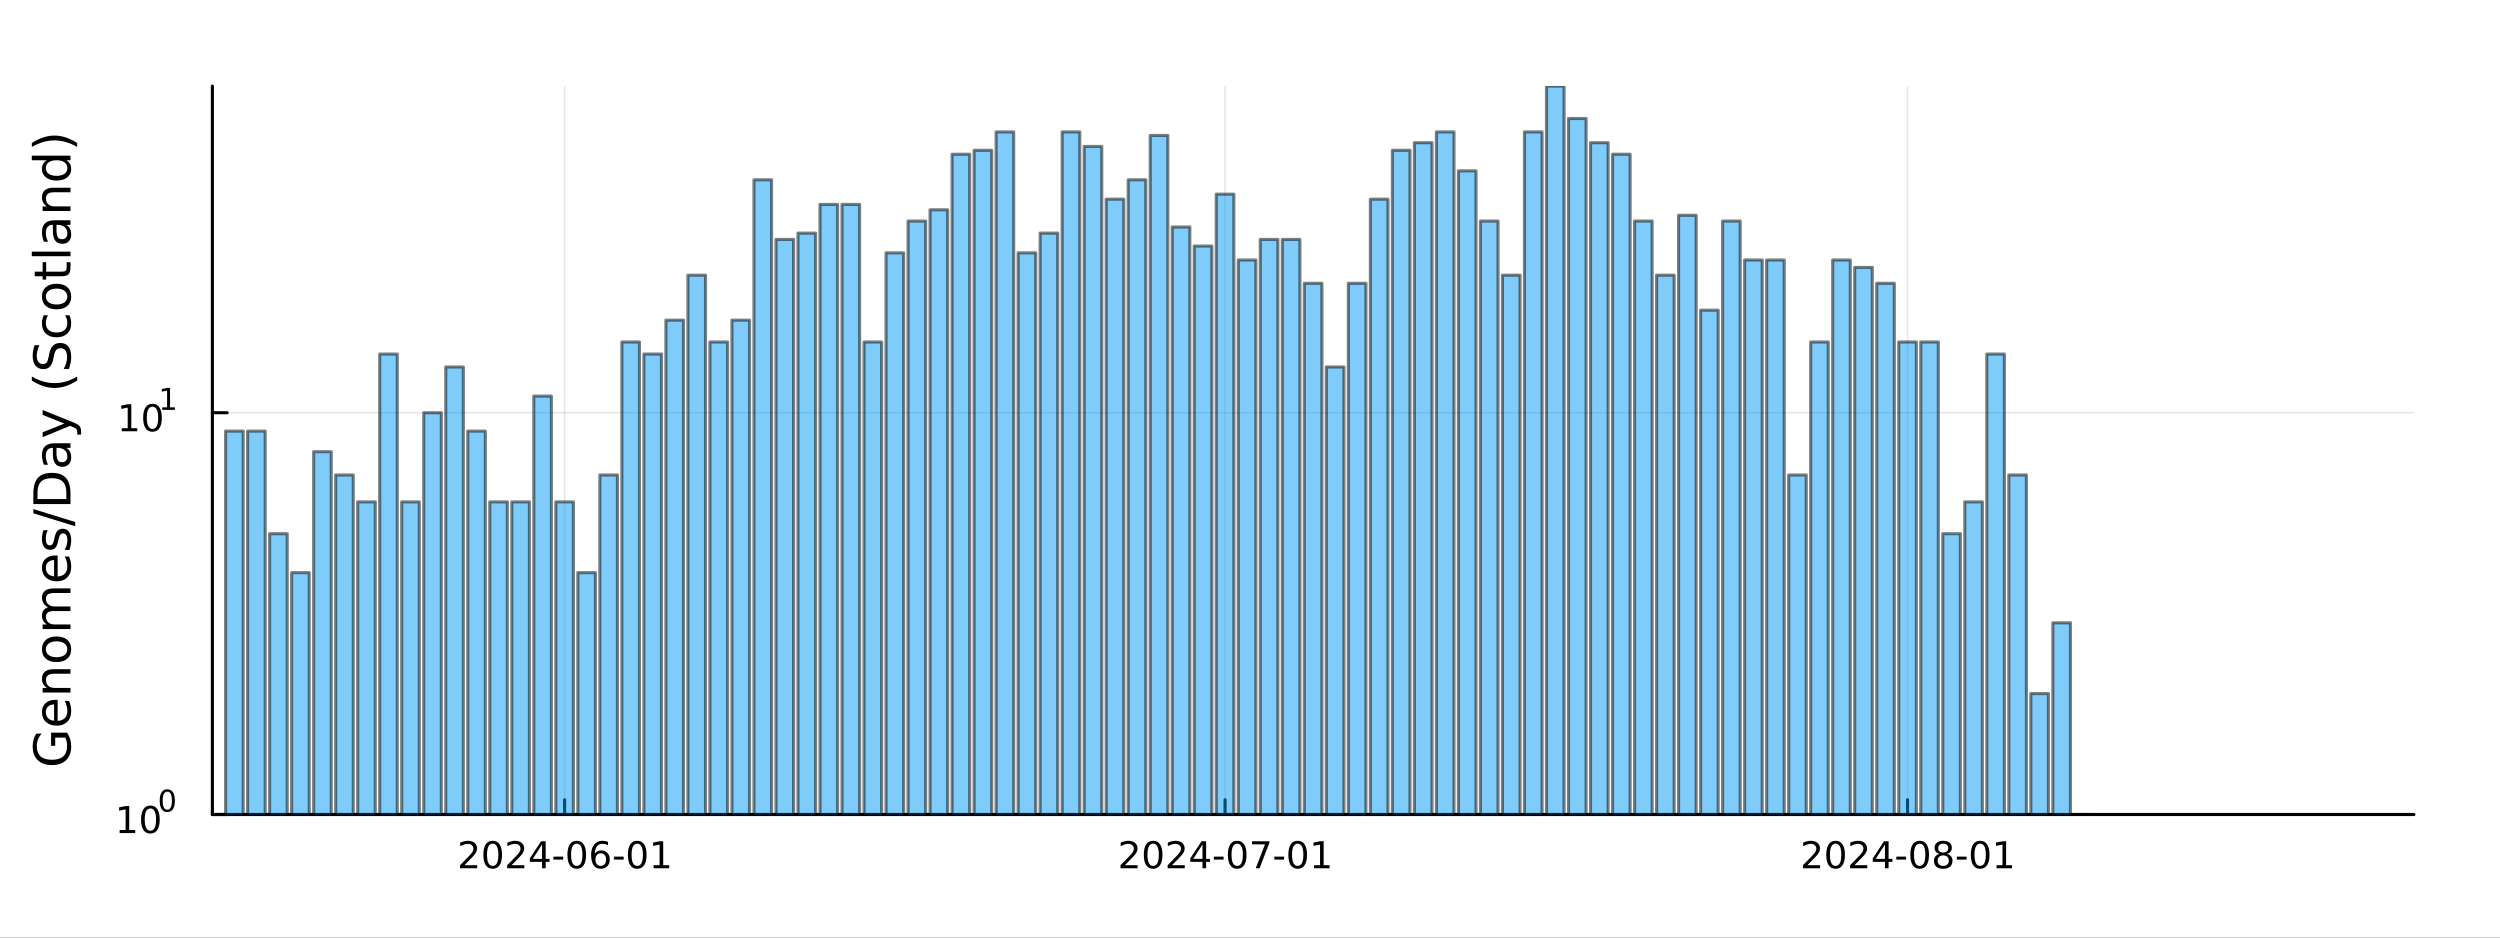 <?xml version="1.0" encoding="utf-8"?>
<svg xmlns="http://www.w3.org/2000/svg" xmlns:xlink="http://www.w3.org/1999/xlink" width="800" height="300" viewBox="0 0 3200 1200">
<rect x="0" y="0" width="3200" height="1200" fill="#333333" stroke="none"/>
<defs>
  <clipPath id="clip380">
    <rect x="0" y="0" width="3200" height="1200"/>
  </clipPath>
</defs>
<path clip-path="url(#clip380)" d="M0 1200 L3200 1200 L3200 0 L0 0  Z" fill="#ffffff" fill-rule="evenodd" fill-opacity="1"/>
<defs>
  <clipPath id="clip381">
    <rect x="640" y="0" width="2241" height="1200"/>
  </clipPath>
</defs>
<path clip-path="url(#clip380)" d="M271.839 1042.58 L3089.76 1042.58 L3089.76 110.236 L271.839 110.236  Z" fill="#ffffff" fill-rule="evenodd" fill-opacity="1"/>
<defs>
  <clipPath id="clip382">
    <rect x="271" y="110" width="2819" height="933"/>
  </clipPath>
</defs>
<polyline clip-path="url(#clip382)" style="stroke:#000000; stroke-linecap:round; stroke-linejoin:round; stroke-width:2; stroke-opacity:0.1; fill:none" points="722.707,1042.58 722.707,110.236 "/>
<polyline clip-path="url(#clip382)" style="stroke:#000000; stroke-linecap:round; stroke-linejoin:round; stroke-width:2; stroke-opacity:0.1; fill:none" points="1568.08,1042.58 1568.08,110.236 "/>
<polyline clip-path="url(#clip382)" style="stroke:#000000; stroke-linecap:round; stroke-linejoin:round; stroke-width:2; stroke-opacity:0.1; fill:none" points="2441.64,1042.58 2441.64,110.236 "/>
<polyline clip-path="url(#clip380)" style="stroke:#000000; stroke-linecap:round; stroke-linejoin:round; stroke-width:4; stroke-opacity:1; fill:none" points="271.839,1042.58 3089.76,1042.58 "/>
<polyline clip-path="url(#clip380)" style="stroke:#000000; stroke-linecap:round; stroke-linejoin:round; stroke-width:4; stroke-opacity:1; fill:none" points="722.707,1042.58 722.707,1023.68 "/>
<polyline clip-path="url(#clip380)" style="stroke:#000000; stroke-linecap:round; stroke-linejoin:round; stroke-width:4; stroke-opacity:1; fill:none" points="1568.08,1042.58 1568.08,1023.68 "/>
<polyline clip-path="url(#clip380)" style="stroke:#000000; stroke-linecap:round; stroke-linejoin:round; stroke-width:4; stroke-opacity:1; fill:none" points="2441.64,1042.58 2441.64,1023.68 "/>
<path clip-path="url(#clip380)" d="M594.502 1107.44 L610.821 1107.44 L610.821 1111.38 L588.877 1111.38 L588.877 1107.44 Q591.539 1104.69 596.122 1100.06 Q600.729 1095.4 601.909 1094.06 Q604.155 1091.54 605.034 1089.8 Q605.937 1088.04 605.937 1086.35 Q605.937 1083.6 603.993 1081.86 Q602.071 1080.13 598.969 1080.13 Q596.77 1080.13 594.317 1080.89 Q591.886 1081.65 589.108 1083.2 L589.108 1078.48 Q591.932 1077.35 594.386 1076.77 Q596.84 1076.19 598.877 1076.19 Q604.247 1076.19 607.442 1078.88 Q610.636 1081.56 610.636 1086.05 Q610.636 1088.18 609.826 1090.1 Q609.039 1092 606.932 1094.59 Q606.354 1095.26 603.252 1098.48 Q600.15 1101.68 594.502 1107.44 Z" fill="#000000" fill-rule="nonzero" fill-opacity="1" /><path clip-path="url(#clip380)" d="M630.636 1079.89 Q627.025 1079.89 625.196 1083.46 Q623.391 1087 623.391 1094.13 Q623.391 1101.24 625.196 1104.8 Q627.025 1108.34 630.636 1108.34 Q634.27 1108.34 636.076 1104.8 Q637.904 1101.24 637.904 1094.13 Q637.904 1087 636.076 1083.46 Q634.27 1079.89 630.636 1079.89 M630.636 1076.19 Q636.446 1076.19 639.502 1080.8 Q642.58 1085.38 642.58 1094.13 Q642.58 1102.86 639.502 1107.46 Q636.446 1112.05 630.636 1112.05 Q624.826 1112.05 621.747 1107.46 Q618.691 1102.86 618.691 1094.13 Q618.691 1085.38 621.747 1080.8 Q624.826 1076.19 630.636 1076.19 Z" fill="#000000" fill-rule="nonzero" fill-opacity="1" /><path clip-path="url(#clip380)" d="M654.826 1107.44 L671.145 1107.44 L671.145 1111.38 L649.201 1111.38 L649.201 1107.44 Q651.863 1104.69 656.446 1100.06 Q661.052 1095.4 662.233 1094.06 Q664.478 1091.54 665.358 1089.8 Q666.261 1088.04 666.261 1086.35 Q666.261 1083.6 664.316 1081.86 Q662.395 1080.13 659.293 1080.13 Q657.094 1080.13 654.64 1080.89 Q652.21 1081.65 649.432 1083.2 L649.432 1078.48 Q652.256 1077.35 654.71 1076.77 Q657.164 1076.19 659.201 1076.19 Q664.571 1076.19 667.765 1078.88 Q670.96 1081.56 670.96 1086.05 Q670.96 1088.18 670.15 1090.1 Q669.363 1092 667.256 1094.59 Q666.677 1095.26 663.576 1098.48 Q660.474 1101.68 654.826 1107.44 Z" fill="#000000" fill-rule="nonzero" fill-opacity="1" /><path clip-path="url(#clip380)" d="M693.807 1080.89 L682.001 1099.34 L693.807 1099.34 L693.807 1080.89 M692.58 1076.82 L698.46 1076.82 L698.46 1099.34 L703.39 1099.34 L703.39 1103.23 L698.46 1103.23 L698.46 1111.38 L693.807 1111.38 L693.807 1103.23 L678.205 1103.23 L678.205 1098.71 L692.58 1076.82 Z" fill="#000000" fill-rule="nonzero" fill-opacity="1" /><path clip-path="url(#clip380)" d="M708.367 1096.49 L720.844 1096.49 L720.844 1100.29 L708.367 1100.29 L708.367 1096.49 Z" fill="#000000" fill-rule="nonzero" fill-opacity="1" /><path clip-path="url(#clip380)" d="M738.228 1079.89 Q734.617 1079.89 732.788 1083.46 Q730.983 1087 730.983 1094.13 Q730.983 1101.24 732.788 1104.8 Q734.617 1108.34 738.228 1108.34 Q741.862 1108.34 743.668 1104.8 Q745.496 1101.24 745.496 1094.13 Q745.496 1087 743.668 1083.46 Q741.862 1079.89 738.228 1079.89 M738.228 1076.19 Q744.038 1076.19 747.094 1080.8 Q750.172 1085.38 750.172 1094.13 Q750.172 1102.86 747.094 1107.46 Q744.038 1112.05 738.228 1112.05 Q732.418 1112.05 729.339 1107.46 Q726.284 1102.86 726.284 1094.13 Q726.284 1085.38 729.339 1080.8 Q732.418 1076.19 738.228 1076.19 Z" fill="#000000" fill-rule="nonzero" fill-opacity="1" /><path clip-path="url(#clip380)" d="M768.968 1092.23 Q765.82 1092.23 763.968 1094.39 Q762.14 1096.54 762.14 1100.29 Q762.14 1104.01 763.968 1106.19 Q765.82 1108.34 768.968 1108.34 Q772.117 1108.34 773.945 1106.19 Q775.797 1104.01 775.797 1100.29 Q775.797 1096.54 773.945 1094.39 Q772.117 1092.23 768.968 1092.23 M778.251 1077.58 L778.251 1081.84 Q776.492 1081.01 774.686 1080.57 Q772.904 1080.13 771.144 1080.13 Q766.515 1080.13 764.061 1083.25 Q761.631 1086.38 761.283 1092.7 Q762.649 1090.68 764.709 1089.62 Q766.769 1088.53 769.246 1088.53 Q774.455 1088.53 777.464 1091.7 Q780.496 1094.85 780.496 1100.29 Q780.496 1105.61 777.348 1108.83 Q774.2 1112.05 768.968 1112.05 Q762.973 1112.05 759.802 1107.46 Q756.631 1102.86 756.631 1094.13 Q756.631 1085.94 760.519 1081.07 Q764.408 1076.19 770.959 1076.19 Q772.718 1076.19 774.501 1076.54 Q776.306 1076.89 778.251 1077.58 Z" fill="#000000" fill-rule="nonzero" fill-opacity="1" /><path clip-path="url(#clip380)" d="M785.797 1096.49 L798.274 1096.49 L798.274 1100.29 L785.797 1100.29 L785.797 1096.49 Z" fill="#000000" fill-rule="nonzero" fill-opacity="1" /><path clip-path="url(#clip380)" d="M815.658 1079.89 Q812.047 1079.89 810.218 1083.46 Q808.413 1087 808.413 1094.13 Q808.413 1101.24 810.218 1104.8 Q812.047 1108.34 815.658 1108.34 Q819.292 1108.34 821.098 1104.8 Q822.927 1101.24 822.927 1094.13 Q822.927 1087 821.098 1083.46 Q819.292 1079.89 815.658 1079.89 M815.658 1076.19 Q821.468 1076.19 824.524 1080.8 Q827.602 1085.38 827.602 1094.13 Q827.602 1102.86 824.524 1107.46 Q821.468 1112.05 815.658 1112.05 Q809.848 1112.05 806.769 1107.46 Q803.714 1102.86 803.714 1094.13 Q803.714 1085.38 806.769 1080.8 Q809.848 1076.19 815.658 1076.19 Z" fill="#000000" fill-rule="nonzero" fill-opacity="1" /><path clip-path="url(#clip380)" d="M836.63 1107.44 L844.269 1107.44 L844.269 1081.07 L835.959 1082.74 L835.959 1078.48 L844.223 1076.82 L848.899 1076.82 L848.899 1107.44 L856.537 1107.44 L856.537 1111.38 L836.63 1111.38 L836.63 1107.44 Z" fill="#000000" fill-rule="nonzero" fill-opacity="1" /><path clip-path="url(#clip380)" d="M1439.88 1107.44 L1456.2 1107.44 L1456.2 1111.38 L1434.25 1111.38 L1434.25 1107.44 Q1436.92 1104.69 1441.5 1100.06 Q1446.11 1095.4 1447.29 1094.06 Q1449.53 1091.54 1450.41 1089.8 Q1451.31 1088.04 1451.31 1086.35 Q1451.31 1083.6 1449.37 1081.86 Q1447.45 1080.13 1444.35 1080.13 Q1442.15 1080.13 1439.69 1080.89 Q1437.26 1081.65 1434.49 1083.2 L1434.49 1078.48 Q1437.31 1077.35 1439.76 1076.77 Q1442.22 1076.19 1444.25 1076.19 Q1449.62 1076.19 1452.82 1078.88 Q1456.01 1081.56 1456.01 1086.05 Q1456.01 1088.18 1455.2 1090.1 Q1454.42 1092 1452.31 1094.59 Q1451.73 1095.26 1448.63 1098.48 Q1445.53 1101.68 1439.88 1107.44 Z" fill="#000000" fill-rule="nonzero" fill-opacity="1" /><path clip-path="url(#clip380)" d="M1476.01 1079.89 Q1472.4 1079.89 1470.57 1083.46 Q1468.77 1087 1468.77 1094.13 Q1468.77 1101.24 1470.57 1104.8 Q1472.4 1108.34 1476.01 1108.34 Q1479.65 1108.34 1481.45 1104.8 Q1483.28 1101.24 1483.28 1094.13 Q1483.28 1087 1481.45 1083.46 Q1479.65 1079.89 1476.01 1079.89 M1476.01 1076.19 Q1481.82 1076.19 1484.88 1080.8 Q1487.96 1085.38 1487.96 1094.13 Q1487.96 1102.86 1484.88 1107.46 Q1481.82 1112.05 1476.01 1112.05 Q1470.2 1112.05 1467.12 1107.46 Q1464.07 1102.86 1464.07 1094.13 Q1464.07 1085.38 1467.12 1080.8 Q1470.2 1076.19 1476.01 1076.19 Z" fill="#000000" fill-rule="nonzero" fill-opacity="1" /><path clip-path="url(#clip380)" d="M1500.2 1107.44 L1516.52 1107.44 L1516.52 1111.38 L1494.58 1111.38 L1494.58 1107.44 Q1497.24 1104.69 1501.82 1100.06 Q1506.43 1095.4 1507.61 1094.06 Q1509.86 1091.54 1510.74 1089.8 Q1511.64 1088.04 1511.64 1086.35 Q1511.64 1083.6 1509.69 1081.86 Q1507.77 1080.13 1504.67 1080.13 Q1502.47 1080.13 1500.02 1080.89 Q1497.59 1081.65 1494.81 1083.2 L1494.81 1078.48 Q1497.63 1077.35 1500.09 1076.77 Q1502.54 1076.19 1504.58 1076.19 Q1509.95 1076.19 1513.14 1078.88 Q1516.34 1081.56 1516.34 1086.05 Q1516.34 1088.18 1515.53 1090.1 Q1514.74 1092 1512.63 1094.59 Q1512.05 1095.26 1508.95 1098.48 Q1505.85 1101.68 1500.2 1107.44 Z" fill="#000000" fill-rule="nonzero" fill-opacity="1" /><path clip-path="url(#clip380)" d="M1539.18 1080.89 L1527.38 1099.34 L1539.18 1099.34 L1539.18 1080.89 M1537.96 1076.82 L1543.84 1076.82 L1543.84 1099.34 L1548.77 1099.34 L1548.77 1103.23 L1543.84 1103.23 L1543.84 1111.38 L1539.18 1111.38 L1539.18 1103.23 L1523.58 1103.23 L1523.58 1098.71 L1537.96 1076.82 Z" fill="#000000" fill-rule="nonzero" fill-opacity="1" /><path clip-path="url(#clip380)" d="M1553.74 1096.49 L1566.22 1096.49 L1566.22 1100.29 L1553.74 1100.29 L1553.74 1096.49 Z" fill="#000000" fill-rule="nonzero" fill-opacity="1" /><path clip-path="url(#clip380)" d="M1583.61 1079.89 Q1579.99 1079.89 1578.17 1083.46 Q1576.36 1087 1576.36 1094.13 Q1576.36 1101.24 1578.17 1104.8 Q1579.99 1108.34 1583.61 1108.34 Q1587.24 1108.34 1589.05 1104.8 Q1590.87 1101.24 1590.87 1094.13 Q1590.87 1087 1589.05 1083.46 Q1587.24 1079.89 1583.61 1079.89 M1583.61 1076.19 Q1589.42 1076.19 1592.47 1080.8 Q1595.55 1085.38 1595.55 1094.13 Q1595.55 1102.86 1592.47 1107.46 Q1589.42 1112.05 1583.61 1112.05 Q1577.8 1112.05 1574.72 1107.46 Q1571.66 1102.86 1571.66 1094.13 Q1571.66 1085.38 1574.72 1080.8 Q1577.8 1076.19 1583.61 1076.19 Z" fill="#000000" fill-rule="nonzero" fill-opacity="1" /><path clip-path="url(#clip380)" d="M1602.59 1076.82 L1624.81 1076.82 L1624.81 1078.81 L1612.26 1111.38 L1607.38 1111.38 L1619.18 1080.75 L1602.59 1080.75 L1602.59 1076.82 Z" fill="#000000" fill-rule="nonzero" fill-opacity="1" /><path clip-path="url(#clip380)" d="M1631.17 1096.49 L1643.65 1096.49 L1643.65 1100.29 L1631.17 1100.29 L1631.17 1096.49 Z" fill="#000000" fill-rule="nonzero" fill-opacity="1" /><path clip-path="url(#clip380)" d="M1661.04 1079.89 Q1657.42 1079.89 1655.6 1083.46 Q1653.79 1087 1653.79 1094.13 Q1653.79 1101.24 1655.6 1104.8 Q1657.42 1108.34 1661.04 1108.34 Q1664.67 1108.34 1666.48 1104.8 Q1668.3 1101.24 1668.3 1094.13 Q1668.3 1087 1666.48 1083.46 Q1664.67 1079.89 1661.04 1079.89 M1661.04 1076.19 Q1666.85 1076.19 1669.9 1080.8 Q1672.98 1085.38 1672.98 1094.13 Q1672.98 1102.86 1669.9 1107.46 Q1666.85 1112.05 1661.04 1112.05 Q1655.23 1112.05 1652.15 1107.46 Q1649.09 1102.86 1649.09 1094.13 Q1649.09 1085.38 1652.15 1080.8 Q1655.23 1076.19 1661.04 1076.19 Z" fill="#000000" fill-rule="nonzero" fill-opacity="1" /><path clip-path="url(#clip380)" d="M1682.01 1107.44 L1689.65 1107.44 L1689.65 1081.07 L1681.34 1082.74 L1681.34 1078.48 L1689.6 1076.82 L1694.28 1076.82 L1694.28 1107.44 L1701.91 1107.44 L1701.91 1111.38 L1682.01 1111.38 L1682.01 1107.44 Z" fill="#000000" fill-rule="nonzero" fill-opacity="1" /><path clip-path="url(#clip380)" d="M2313.44 1107.44 L2329.76 1107.44 L2329.76 1111.38 L2307.81 1111.38 L2307.81 1107.44 Q2310.47 1104.69 2315.06 1100.06 Q2319.66 1095.4 2320.84 1094.06 Q2323.09 1091.54 2323.97 1089.8 Q2324.87 1088.04 2324.87 1086.35 Q2324.87 1083.6 2322.93 1081.86 Q2321.01 1080.13 2317.9 1080.13 Q2315.7 1080.13 2313.25 1080.89 Q2310.82 1081.65 2308.04 1083.2 L2308.04 1078.48 Q2310.87 1077.35 2313.32 1076.77 Q2315.77 1076.19 2317.81 1076.19 Q2323.18 1076.19 2326.38 1078.88 Q2329.57 1081.56 2329.57 1086.05 Q2329.57 1088.18 2328.76 1090.1 Q2327.97 1092 2325.87 1094.59 Q2325.29 1095.26 2322.19 1098.48 Q2319.08 1101.68 2313.44 1107.44 Z" fill="#000000" fill-rule="nonzero" fill-opacity="1" /><path clip-path="url(#clip380)" d="M2349.57 1079.89 Q2345.96 1079.89 2344.13 1083.46 Q2342.32 1087 2342.32 1094.13 Q2342.32 1101.24 2344.13 1104.8 Q2345.96 1108.34 2349.57 1108.34 Q2353.2 1108.34 2355.01 1104.8 Q2356.84 1101.24 2356.84 1094.13 Q2356.84 1087 2355.01 1083.46 Q2353.2 1079.89 2349.57 1079.89 M2349.57 1076.19 Q2355.38 1076.19 2358.44 1080.8 Q2361.51 1085.38 2361.51 1094.13 Q2361.51 1102.86 2358.44 1107.46 Q2355.38 1112.05 2349.57 1112.05 Q2343.76 1112.05 2340.68 1107.46 Q2337.63 1102.86 2337.63 1094.13 Q2337.63 1085.38 2340.68 1080.8 Q2343.76 1076.19 2349.57 1076.19 Z" fill="#000000" fill-rule="nonzero" fill-opacity="1" /><path clip-path="url(#clip380)" d="M2373.76 1107.44 L2390.08 1107.44 L2390.08 1111.38 L2368.13 1111.38 L2368.13 1107.44 Q2370.8 1104.69 2375.38 1100.06 Q2379.99 1095.4 2381.17 1094.06 Q2383.41 1091.54 2384.29 1089.8 Q2385.19 1088.04 2385.19 1086.35 Q2385.19 1083.6 2383.25 1081.86 Q2381.33 1080.13 2378.23 1080.13 Q2376.03 1080.13 2373.57 1080.89 Q2371.14 1081.65 2368.37 1083.2 L2368.37 1078.48 Q2371.19 1077.35 2373.64 1076.77 Q2376.1 1076.19 2378.13 1076.19 Q2383.5 1076.19 2386.7 1078.88 Q2389.89 1081.56 2389.89 1086.05 Q2389.89 1088.18 2389.08 1090.1 Q2388.3 1092 2386.19 1094.59 Q2385.61 1095.26 2382.51 1098.48 Q2379.41 1101.68 2373.76 1107.44 Z" fill="#000000" fill-rule="nonzero" fill-opacity="1" /><path clip-path="url(#clip380)" d="M2412.74 1080.89 L2400.94 1099.34 L2412.74 1099.34 L2412.74 1080.89 M2411.51 1076.82 L2417.39 1076.82 L2417.39 1099.34 L2422.32 1099.34 L2422.32 1103.23 L2417.39 1103.23 L2417.39 1111.38 L2412.74 1111.38 L2412.74 1103.23 L2397.14 1103.23 L2397.14 1098.71 L2411.51 1076.82 Z" fill="#000000" fill-rule="nonzero" fill-opacity="1" /><path clip-path="url(#clip380)" d="M2427.3 1096.49 L2439.78 1096.49 L2439.78 1100.29 L2427.3 1100.29 L2427.3 1096.49 Z" fill="#000000" fill-rule="nonzero" fill-opacity="1" /><path clip-path="url(#clip380)" d="M2457.16 1079.89 Q2453.55 1079.89 2451.72 1083.46 Q2449.92 1087 2449.92 1094.13 Q2449.92 1101.24 2451.72 1104.8 Q2453.55 1108.34 2457.16 1108.34 Q2460.8 1108.34 2462.6 1104.8 Q2464.43 1101.24 2464.43 1094.13 Q2464.43 1087 2462.6 1083.46 Q2460.8 1079.89 2457.16 1079.89 M2457.16 1076.19 Q2462.97 1076.19 2466.03 1080.8 Q2469.11 1085.38 2469.11 1094.13 Q2469.11 1102.86 2466.03 1107.46 Q2462.97 1112.05 2457.16 1112.05 Q2451.35 1112.05 2448.27 1107.46 Q2445.22 1102.86 2445.22 1094.13 Q2445.22 1085.38 2448.27 1080.8 Q2451.35 1076.19 2457.16 1076.19 Z" fill="#000000" fill-rule="nonzero" fill-opacity="1" /><path clip-path="url(#clip380)" d="M2487.32 1094.96 Q2483.99 1094.96 2482.07 1096.75 Q2480.17 1098.53 2480.17 1101.65 Q2480.17 1104.78 2482.07 1106.56 Q2483.99 1108.34 2487.32 1108.34 Q2490.66 1108.34 2492.58 1106.56 Q2494.5 1104.76 2494.5 1101.65 Q2494.5 1098.53 2492.58 1096.75 Q2490.68 1094.96 2487.32 1094.96 M2482.65 1092.97 Q2479.64 1092.23 2477.95 1090.17 Q2476.28 1088.11 2476.28 1085.15 Q2476.28 1081.01 2479.22 1078.6 Q2482.18 1076.19 2487.32 1076.19 Q2492.49 1076.19 2495.43 1078.6 Q2498.37 1081.01 2498.37 1085.15 Q2498.37 1088.11 2496.68 1090.17 Q2495.01 1092.23 2492.02 1092.97 Q2495.4 1093.76 2497.28 1096.05 Q2499.18 1098.34 2499.18 1101.65 Q2499.18 1106.68 2496.1 1109.36 Q2493.04 1112.05 2487.32 1112.05 Q2481.61 1112.05 2478.53 1109.36 Q2475.47 1106.68 2475.47 1101.65 Q2475.47 1098.34 2477.37 1096.05 Q2479.27 1093.76 2482.65 1092.97 M2480.93 1085.59 Q2480.93 1088.27 2482.6 1089.78 Q2484.29 1091.28 2487.32 1091.28 Q2490.33 1091.28 2492.02 1089.78 Q2493.74 1088.27 2493.74 1085.59 Q2493.74 1082.9 2492.02 1081.4 Q2490.33 1079.89 2487.32 1079.89 Q2484.29 1079.89 2482.6 1081.4 Q2480.93 1082.9 2480.93 1085.59 Z" fill="#000000" fill-rule="nonzero" fill-opacity="1" /><path clip-path="url(#clip380)" d="M2504.73 1096.49 L2517.21 1096.49 L2517.21 1100.29 L2504.73 1100.29 L2504.73 1096.49 Z" fill="#000000" fill-rule="nonzero" fill-opacity="1" /><path clip-path="url(#clip380)" d="M2534.59 1079.89 Q2530.98 1079.89 2529.15 1083.46 Q2527.35 1087 2527.35 1094.13 Q2527.35 1101.24 2529.15 1104.8 Q2530.98 1108.34 2534.59 1108.34 Q2538.23 1108.34 2540.03 1104.8 Q2541.86 1101.24 2541.86 1094.13 Q2541.86 1087 2540.03 1083.46 Q2538.23 1079.89 2534.59 1079.89 M2534.59 1076.19 Q2540.4 1076.19 2543.46 1080.8 Q2546.54 1085.38 2546.54 1094.13 Q2546.54 1102.86 2543.46 1107.46 Q2540.4 1112.05 2534.59 1112.05 Q2528.78 1112.05 2525.7 1107.46 Q2522.65 1102.86 2522.65 1094.13 Q2522.65 1085.38 2525.7 1080.8 Q2528.78 1076.19 2534.59 1076.19 Z" fill="#000000" fill-rule="nonzero" fill-opacity="1" /><path clip-path="url(#clip380)" d="M2555.56 1107.44 L2563.2 1107.44 L2563.2 1081.07 L2554.89 1082.74 L2554.89 1078.48 L2563.16 1076.82 L2567.83 1076.82 L2567.83 1107.44 L2575.47 1107.44 L2575.47 1111.38 L2555.56 1111.38 L2555.56 1107.44 Z" fill="#000000" fill-rule="nonzero" fill-opacity="1" /><polyline clip-path="url(#clip382)" style="stroke:#000000; stroke-linecap:round; stroke-linejoin:round; stroke-width:2; stroke-opacity:0.1; fill:none" points="271.839,1042.58 3089.76,1042.58 "/>
<polyline clip-path="url(#clip382)" style="stroke:#000000; stroke-linecap:round; stroke-linejoin:round; stroke-width:2; stroke-opacity:0.1; fill:none" points="271.839,528.299 3089.76,528.299 "/>
<polyline clip-path="url(#clip380)" style="stroke:#000000; stroke-linecap:round; stroke-linejoin:round; stroke-width:4; stroke-opacity:1; fill:none" points="271.839,1042.58 271.839,110.236 "/>
<polyline clip-path="url(#clip380)" style="stroke:#000000; stroke-linecap:round; stroke-linejoin:round; stroke-width:4; stroke-opacity:1; fill:none" points="271.839,1042.58 290.737,1042.58 "/>
<polyline clip-path="url(#clip380)" style="stroke:#000000; stroke-linecap:round; stroke-linejoin:round; stroke-width:4; stroke-opacity:1; fill:none" points="271.839,528.299 290.737,528.299 "/>
<path clip-path="url(#clip380)" d="M153.134 1062.37 L160.772 1062.37 L160.772 1036 L152.462 1037.67 L152.462 1033.41 L160.726 1031.74 L165.402 1031.74 L165.402 1062.37 L173.041 1062.37 L173.041 1066.3 L153.134 1066.3 L153.134 1062.37 Z" fill="#000000" fill-rule="nonzero" fill-opacity="1" /><path clip-path="url(#clip380)" d="M192.485 1034.82 Q188.874 1034.82 187.045 1038.39 Q185.24 1041.93 185.24 1049.06 Q185.24 1056.16 187.045 1059.73 Q188.874 1063.27 192.485 1063.27 Q196.119 1063.27 197.925 1059.73 Q199.754 1056.16 199.754 1049.06 Q199.754 1041.93 197.925 1038.39 Q196.119 1034.82 192.485 1034.82 M192.485 1031.12 Q198.295 1031.12 201.351 1035.72 Q204.43 1040.31 204.43 1049.06 Q204.43 1057.78 201.351 1062.39 Q198.295 1066.97 192.485 1066.97 Q186.675 1066.97 183.596 1062.39 Q180.541 1057.78 180.541 1049.06 Q180.541 1040.31 183.596 1035.72 Q186.675 1031.12 192.485 1031.12 Z" fill="#000000" fill-rule="nonzero" fill-opacity="1" /><path clip-path="url(#clip380)" d="M214.134 1013.31 Q211.2 1013.31 209.715 1016.21 Q208.248 1019.09 208.248 1024.88 Q208.248 1030.66 209.715 1033.55 Q211.2 1036.43 214.134 1036.43 Q217.087 1036.43 218.554 1033.55 Q220.04 1030.66 220.04 1024.88 Q220.04 1019.09 218.554 1016.21 Q217.087 1013.31 214.134 1013.31 M214.134 1010.31 Q218.855 1010.31 221.338 1014.05 Q223.839 1017.77 223.839 1024.88 Q223.839 1031.97 221.338 1035.71 Q218.855 1039.44 214.134 1039.44 Q209.414 1039.44 206.912 1035.71 Q204.43 1031.97 204.43 1024.88 Q204.43 1017.77 206.912 1014.05 Q209.414 1010.31 214.134 1010.31 Z" fill="#000000" fill-rule="nonzero" fill-opacity="1" /><path clip-path="url(#clip380)" d="M155.823 548.091 L163.462 548.091 L163.462 521.726 L155.152 523.392 L155.152 519.133 L163.416 517.466 L168.092 517.466 L168.092 548.091 L175.73 548.091 L175.73 552.026 L155.823 552.026 L155.823 548.091 Z" fill="#000000" fill-rule="nonzero" fill-opacity="1" /><path clip-path="url(#clip380)" d="M195.175 520.545 Q191.564 520.545 189.735 524.11 Q187.929 527.652 187.929 534.781 Q187.929 541.888 189.735 545.452 Q191.564 548.994 195.175 548.994 Q198.809 548.994 200.615 545.452 Q202.443 541.888 202.443 534.781 Q202.443 527.652 200.615 524.11 Q198.809 520.545 195.175 520.545 M195.175 516.841 Q200.985 516.841 204.04 521.448 Q207.119 526.031 207.119 534.781 Q207.119 543.508 204.04 548.114 Q200.985 552.698 195.175 552.698 Q189.365 552.698 186.286 548.114 Q183.23 543.508 183.23 534.781 Q183.23 526.031 186.286 521.448 Q189.365 516.841 195.175 516.841 Z" fill="#000000" fill-rule="nonzero" fill-opacity="1" /><path clip-path="url(#clip380)" d="M207.665 521.419 L213.871 521.419 L213.871 499.997 L207.119 501.351 L207.119 497.89 L213.833 496.536 L217.633 496.536 L217.633 521.419 L223.839 521.419 L223.839 524.616 L207.665 524.616 L207.665 521.419 Z" fill="#000000" fill-rule="nonzero" fill-opacity="1" /><path clip-path="url(#clip380)" d="M83.427 944.153 L70.664 944.153 L70.664 954.656 L65.38 954.656 L65.38 937.787 L85.782 937.787 Q88.424 941.511 89.793 945.999 Q91.129 950.487 91.129 955.579 Q91.129 966.719 84.636 973.021 Q78.111 979.292 66.494 979.292 Q54.845 979.292 48.352 973.021 Q41.827 966.719 41.827 955.579 Q41.827 950.932 42.973 946.763 Q44.119 942.561 46.347 939.028 L53.19 939.028 Q50.166 942.593 48.638 946.604 Q47.11 950.614 47.11 955.038 Q47.11 963.759 51.98 968.152 Q56.85 972.512 66.494 972.512 Q76.106 972.512 80.976 968.152 Q85.846 963.759 85.846 955.038 Q85.846 951.633 85.273 948.959 Q84.668 946.285 83.427 944.153 Z" fill="#000000" fill-rule="nonzero" fill-opacity="1" /><path clip-path="url(#clip380)" d="M70.918 895.805 L73.783 895.805 L73.783 922.732 Q79.83 922.35 83.013 919.104 Q86.164 915.825 86.164 910.001 Q86.164 906.627 85.337 903.476 Q84.509 900.293 82.854 897.174 L88.392 897.174 Q89.729 900.325 90.429 903.635 Q91.129 906.945 91.129 910.351 Q91.129 918.881 86.164 923.878 Q81.199 928.843 72.732 928.843 Q63.98 928.843 58.855 924.133 Q53.699 919.39 53.699 911.369 Q53.699 904.176 58.346 900.007 Q62.961 895.805 70.918 895.805 M69.2 901.662 Q64.393 901.725 61.529 904.367 Q58.664 906.977 58.664 911.306 Q58.664 916.207 61.433 919.167 Q64.202 922.096 69.231 922.541 L69.2 901.662 Z" fill="#000000" fill-rule="nonzero" fill-opacity="1" /><path clip-path="url(#clip380)" d="M68.69 856.561 L90.206 856.561 L90.206 862.417 L68.881 862.417 Q63.82 862.417 61.306 864.391 Q58.791 866.364 58.791 870.311 Q58.791 875.053 61.815 877.79 Q64.839 880.528 70.059 880.528 L90.206 880.528 L90.206 886.416 L54.558 886.416 L54.558 880.528 L60.096 880.528 Q56.882 878.427 55.29 875.594 Q53.699 872.73 53.699 869.006 Q53.699 862.863 57.518 859.712 Q61.306 856.561 68.69 856.561 Z" fill="#000000" fill-rule="nonzero" fill-opacity="1" /><path clip-path="url(#clip380)" d="M58.664 831.066 Q58.664 835.777 62.356 838.514 Q66.017 841.251 72.414 841.251 Q78.812 841.251 82.504 838.546 Q86.164 835.809 86.164 831.066 Q86.164 826.387 82.472 823.65 Q78.78 820.913 72.414 820.913 Q66.08 820.913 62.388 823.65 Q58.664 826.387 58.664 831.066 M53.699 831.066 Q53.699 823.427 58.664 819.067 Q63.63 814.706 72.414 814.706 Q81.167 814.706 86.164 819.067 Q91.129 823.427 91.129 831.066 Q91.129 838.737 86.164 843.097 Q81.167 847.426 72.414 847.426 Q63.63 847.426 58.664 843.097 Q53.699 838.737 53.699 831.066 Z" fill="#000000" fill-rule="nonzero" fill-opacity="1" /><path clip-path="url(#clip380)" d="M61.401 777.244 Q57.455 775.048 55.577 771.992 Q53.699 768.937 53.699 764.799 Q53.699 759.229 57.614 756.205 Q61.497 753.182 68.69 753.182 L90.206 753.182 L90.206 759.07 L68.881 759.07 Q63.757 759.07 61.274 760.884 Q58.791 762.698 58.791 766.422 Q58.791 770.974 61.815 773.616 Q64.839 776.257 70.059 776.257 L90.206 776.257 L90.206 782.146 L68.881 782.146 Q63.725 782.146 61.274 783.96 Q58.791 785.774 58.791 789.562 Q58.791 794.049 61.847 796.691 Q64.871 799.333 70.059 799.333 L90.206 799.333 L90.206 805.221 L54.558 805.221 L54.558 799.333 L60.096 799.333 Q56.818 797.328 55.259 794.527 Q53.699 791.726 53.699 787.875 Q53.699 783.992 55.672 781.286 Q57.646 778.549 61.401 777.244 Z" fill="#000000" fill-rule="nonzero" fill-opacity="1" /><path clip-path="url(#clip380)" d="M70.918 711.009 L73.783 711.009 L73.783 737.936 Q79.83 737.554 83.013 734.307 Q86.164 731.029 86.164 725.204 Q86.164 721.831 85.337 718.68 Q84.509 715.497 82.854 712.377 L88.392 712.377 Q89.729 715.529 90.429 718.839 Q91.129 722.149 91.129 725.554 Q91.129 734.085 86.164 739.082 Q81.199 744.047 72.732 744.047 Q63.98 744.047 58.855 739.336 Q53.699 734.594 53.699 726.573 Q53.699 719.38 58.346 715.21 Q62.961 711.009 70.918 711.009 M69.2 716.865 Q64.393 716.929 61.529 719.571 Q58.664 722.181 58.664 726.509 Q58.664 731.411 61.433 734.371 Q64.202 737.299 69.231 737.745 L69.2 716.865 Z" fill="#000000" fill-rule="nonzero" fill-opacity="1" /><path clip-path="url(#clip380)" d="M55.609 678.671 L61.147 678.671 Q59.874 681.154 59.237 683.827 Q58.601 686.501 58.601 689.365 Q58.601 693.726 59.937 695.922 Q61.274 698.086 63.948 698.086 Q65.985 698.086 67.162 696.527 Q68.308 694.967 69.359 690.257 L69.804 688.251 Q71.141 682.013 73.592 679.403 Q76.011 676.761 80.371 676.761 Q85.337 676.761 88.233 680.708 Q91.129 684.623 91.129 691.498 Q91.129 694.363 90.556 697.482 Q90.015 700.569 88.901 704.007 L82.854 704.007 Q84.541 700.76 85.4 697.609 Q86.228 694.458 86.228 691.371 Q86.228 687.233 84.827 685.005 Q83.395 682.777 80.817 682.777 Q78.43 682.777 77.157 684.4 Q75.883 685.992 74.706 691.434 L74.228 693.471 Q73.082 698.914 70.727 701.333 Q68.34 703.752 64.202 703.752 Q59.173 703.752 56.436 700.187 Q53.699 696.622 53.699 690.066 Q53.699 686.819 54.176 683.955 Q54.654 681.09 55.609 678.671 Z" fill="#000000" fill-rule="nonzero" fill-opacity="1" /><path clip-path="url(#clip380)" d="M42.686 657.028 L42.686 651.617 L96.254 668.168 L96.254 673.578 L42.686 657.028 Z" fill="#000000" fill-rule="nonzero" fill-opacity="1" /><path clip-path="url(#clip380)" d="M47.97 638.79 L84.923 638.79 L84.923 631.024 Q84.923 621.189 80.467 616.637 Q76.011 612.054 66.398 612.054 Q56.85 612.054 52.426 616.637 Q47.97 621.189 47.97 631.024 L47.97 638.79 M42.686 645.219 L42.686 632.01 Q42.686 618.197 48.447 611.736 Q54.176 605.274 66.398 605.274 Q78.684 605.274 84.445 611.767 Q90.206 618.261 90.206 632.01 L90.206 645.219 L42.686 645.219 Z" fill="#000000" fill-rule="nonzero" fill-opacity="1" /><path clip-path="url(#clip380)" d="M72.287 579.08 Q72.287 586.177 73.91 588.915 Q75.533 591.652 79.448 591.652 Q82.567 591.652 84.413 589.615 Q86.228 587.546 86.228 584.013 Q86.228 579.143 82.79 576.215 Q79.321 573.255 73.592 573.255 L72.287 573.255 L72.287 579.08 M69.868 567.399 L90.206 567.399 L90.206 573.255 L84.795 573.255 Q88.042 575.26 89.602 578.252 Q91.129 581.244 91.129 585.573 Q91.129 591.047 88.074 594.294 Q84.986 597.508 79.83 597.508 Q73.815 597.508 70.759 593.498 Q67.704 589.456 67.704 581.467 L67.704 573.255 L67.131 573.255 Q63.088 573.255 60.892 575.929 Q58.664 578.57 58.664 583.376 Q58.664 586.432 59.396 589.328 Q60.128 592.225 61.592 594.898 L56.182 594.898 Q54.94 591.684 54.336 588.66 Q53.699 585.636 53.699 582.772 Q53.699 575.037 57.709 571.218 Q61.72 567.399 69.868 567.399 Z" fill="#000000" fill-rule="nonzero" fill-opacity="1" /><path clip-path="url(#clip380)" d="M93.516 540.503 Q99.882 542.986 101.824 545.341 Q103.765 547.697 103.765 551.643 L103.765 556.322 L98.864 556.322 L98.864 552.885 Q98.864 550.466 97.718 549.129 Q96.572 547.792 92.307 546.169 L89.633 545.119 L54.558 559.537 L54.558 553.33 L82.44 542.19 L54.558 531.05 L54.558 524.844 L93.516 540.503 Z" fill="#000000" fill-rule="nonzero" fill-opacity="1" /><path clip-path="url(#clip380)" d="M40.745 481.971 Q48.065 486.236 55.227 488.305 Q62.388 490.373 69.74 490.373 Q77.093 490.373 84.318 488.305 Q91.511 486.204 98.8 481.971 L98.8 487.063 Q91.32 491.838 84.095 494.225 Q76.87 496.58 69.74 496.58 Q62.643 496.58 55.45 494.225 Q48.256 491.869 40.745 487.063 L40.745 481.971 Z" fill="#000000" fill-rule="nonzero" fill-opacity="1" /><path clip-path="url(#clip380)" d="M44.246 441.867 L50.516 441.867 Q48.766 445.527 47.906 448.774 Q47.047 452.02 47.047 455.044 Q47.047 460.295 49.084 463.16 Q51.121 465.993 54.877 465.993 Q58.028 465.993 59.651 464.115 Q61.242 462.205 62.229 456.922 L63.025 453.039 Q64.393 445.845 67.863 442.44 Q71.3 439.002 77.093 439.002 Q84 439.002 87.564 443.649 Q91.129 448.264 91.129 457.208 Q91.129 460.582 90.365 464.401 Q89.602 468.189 88.106 472.263 L81.485 472.263 Q83.681 468.348 84.795 464.592 Q85.909 460.837 85.909 457.208 Q85.909 451.702 83.745 448.71 Q81.581 445.718 77.57 445.718 Q74.069 445.718 72.096 447.882 Q70.123 450.015 69.136 454.916 L68.372 458.831 Q66.94 466.025 63.884 469.239 Q60.828 472.454 55.386 472.454 Q49.084 472.454 45.455 468.03 Q41.827 463.574 41.827 455.776 Q41.827 452.434 42.432 448.965 Q43.036 445.495 44.246 441.867 Z" fill="#000000" fill-rule="nonzero" fill-opacity="1" /><path clip-path="url(#clip380)" d="M55.927 403.577 L61.401 403.577 Q60.033 406.06 59.364 408.574 Q58.664 411.057 58.664 413.603 Q58.664 419.3 62.293 422.451 Q65.889 425.602 72.414 425.602 Q78.939 425.602 82.567 422.451 Q86.164 419.3 86.164 413.603 Q86.164 411.057 85.496 408.574 Q84.795 406.06 83.427 403.577 L88.838 403.577 Q89.984 406.028 90.556 408.67 Q91.129 411.28 91.129 414.24 Q91.129 422.292 86.069 427.035 Q81.008 431.777 72.414 431.777 Q63.693 431.777 58.696 427.003 Q53.699 422.197 53.699 413.858 Q53.699 411.152 54.272 408.574 Q54.813 405.996 55.927 403.577 Z" fill="#000000" fill-rule="nonzero" fill-opacity="1" /><path clip-path="url(#clip380)" d="M58.664 379.578 Q58.664 384.289 62.356 387.026 Q66.017 389.763 72.414 389.763 Q78.812 389.763 82.504 387.058 Q86.164 384.321 86.164 379.578 Q86.164 374.9 82.472 372.162 Q78.78 369.425 72.414 369.425 Q66.08 369.425 62.388 372.162 Q58.664 374.9 58.664 379.578 M53.699 379.578 Q53.699 371.939 58.664 367.579 Q63.63 363.218 72.414 363.218 Q81.167 363.218 86.164 367.579 Q91.129 371.939 91.129 379.578 Q91.129 387.249 86.164 391.61 Q81.167 395.938 72.414 395.938 Q63.63 395.938 58.664 391.61 Q53.699 387.249 53.699 379.578 Z" fill="#000000" fill-rule="nonzero" fill-opacity="1" /><path clip-path="url(#clip380)" d="M44.437 347.718 L54.558 347.718 L54.558 335.655 L59.11 335.655 L59.11 347.718 L78.462 347.718 Q82.822 347.718 84.063 346.54 Q85.305 345.331 85.305 341.671 L85.305 335.655 L90.206 335.655 L90.206 341.671 Q90.206 348.45 87.692 351.028 Q85.145 353.606 78.462 353.606 L59.11 353.606 L59.11 357.903 L54.558 357.903 L54.558 353.606 L44.437 353.606 L44.437 347.718 Z" fill="#000000" fill-rule="nonzero" fill-opacity="1" /><path clip-path="url(#clip380)" d="M40.681 327.952 L40.681 322.096 L90.206 322.096 L90.206 327.952 L40.681 327.952 Z" fill="#000000" fill-rule="nonzero" fill-opacity="1" /><path clip-path="url(#clip380)" d="M72.287 293.641 Q72.287 300.739 73.91 303.476 Q75.533 306.214 79.448 306.214 Q82.567 306.214 84.413 304.177 Q86.228 302.108 86.228 298.575 Q86.228 293.705 82.79 290.777 Q79.321 287.817 73.592 287.817 L72.287 287.817 L72.287 293.641 M69.868 281.96 L90.206 281.96 L90.206 287.817 L84.795 287.817 Q88.042 289.822 89.602 292.814 Q91.129 295.806 91.129 300.134 Q91.129 305.609 88.074 308.855 Q84.986 312.07 79.83 312.07 Q73.815 312.07 70.759 308.06 Q67.704 304.017 67.704 296.028 L67.704 287.817 L67.131 287.817 Q63.088 287.817 60.892 290.49 Q58.664 293.132 58.664 297.938 Q58.664 300.994 59.396 303.89 Q60.128 306.786 61.592 309.46 L56.182 309.46 Q54.94 306.245 54.336 303.222 Q53.699 300.198 53.699 297.333 Q53.699 289.599 57.709 285.78 Q61.72 281.96 69.868 281.96 Z" fill="#000000" fill-rule="nonzero" fill-opacity="1" /><path clip-path="url(#clip380)" d="M68.69 240.265 L90.206 240.265 L90.206 246.121 L68.881 246.121 Q63.82 246.121 61.306 248.095 Q58.791 250.068 58.791 254.015 Q58.791 258.757 61.815 261.494 Q64.839 264.232 70.059 264.232 L90.206 264.232 L90.206 270.12 L54.558 270.12 L54.558 264.232 L60.096 264.232 Q56.882 262.131 55.29 259.298 Q53.699 256.434 53.699 252.71 Q53.699 246.567 57.518 243.416 Q61.306 240.265 68.69 240.265 Z" fill="#000000" fill-rule="nonzero" fill-opacity="1" /><path clip-path="url(#clip380)" d="M59.969 205.126 L40.681 205.126 L40.681 199.27 L90.206 199.27 L90.206 205.126 L84.859 205.126 Q88.042 206.972 89.602 209.805 Q91.129 212.606 91.129 216.553 Q91.129 223.014 85.973 227.088 Q80.817 231.13 72.414 231.13 Q64.011 231.13 58.855 227.088 Q53.699 223.014 53.699 216.553 Q53.699 212.606 55.259 209.805 Q56.786 206.972 59.969 205.126 M72.414 225.083 Q78.875 225.083 82.567 222.441 Q86.228 219.767 86.228 215.12 Q86.228 210.473 82.567 207.8 Q78.875 205.126 72.414 205.126 Q65.953 205.126 62.293 207.8 Q58.601 210.473 58.601 215.12 Q58.601 219.767 62.293 222.441 Q65.953 225.083 72.414 225.083 Z" fill="#000000" fill-rule="nonzero" fill-opacity="1" /><path clip-path="url(#clip380)" d="M40.745 188.13 L40.745 183.037 Q48.256 178.263 55.45 175.908 Q62.643 173.52 69.74 173.52 Q76.87 173.52 84.095 175.908 Q91.32 178.263 98.8 183.037 L98.8 188.13 Q91.511 183.897 84.318 181.828 Q77.093 179.727 69.74 179.727 Q62.388 179.727 55.227 181.828 Q48.065 183.897 40.745 188.13 Z" fill="#000000" fill-rule="nonzero" fill-opacity="1" /><path clip-path="url(#clip382)" d="M288.747 551.831 L288.747 1042.58 L311.29 1042.58 L311.29 551.831 L288.747 551.831 L288.747 551.831  Z" fill="#009af9" fill-rule="evenodd" fill-opacity="0.5"/>
<polyline clip-path="url(#clip382)" style="stroke:#000000; stroke-linecap:round; stroke-linejoin:round; stroke-width:4; stroke-opacity:0.5; fill:none" points="288.747,551.831 288.747,1042.58 311.29,1042.58 311.29,551.831 288.747,551.831 "/>
<path clip-path="url(#clip382)" d="M316.926 551.831 L316.926 1042.58 L339.469 1042.58 L339.469 551.831 L316.926 551.831 L316.926 551.831  Z" fill="#009af9" fill-rule="evenodd" fill-opacity="0.5"/>
<polyline clip-path="url(#clip382)" style="stroke:#000000; stroke-linecap:round; stroke-linejoin:round; stroke-width:4; stroke-opacity:0.5; fill:none" points="316.926,551.831 316.926,1042.58 339.469,1042.58 339.469,551.831 316.926,551.831 "/>
<path clip-path="url(#clip382)" d="M345.105 683.112 L345.105 1042.58 L367.649 1042.58 L367.649 683.112 L345.105 683.112 L345.105 683.112  Z" fill="#009af9" fill-rule="evenodd" fill-opacity="0.5"/>
<polyline clip-path="url(#clip382)" style="stroke:#000000; stroke-linecap:round; stroke-linejoin:round; stroke-width:4; stroke-opacity:0.5; fill:none" points="345.105,683.112 345.105,1042.58 367.649,1042.58 367.649,683.112 345.105,683.112 "/>
<path clip-path="url(#clip382)" d="M373.285 732.95 L373.285 1042.58 L395.828 1042.58 L395.828 732.95 L373.285 732.95 L373.285 732.95  Z" fill="#009af9" fill-rule="evenodd" fill-opacity="0.5"/>
<polyline clip-path="url(#clip382)" style="stroke:#000000; stroke-linecap:round; stroke-linejoin:round; stroke-width:4; stroke-opacity:0.5; fill:none" points="373.285,732.95 373.285,1042.58 395.828,1042.58 395.828,732.95 373.285,732.95 "/>
<path clip-path="url(#clip382)" d="M401.464 578.137 L401.464 1042.58 L424.007 1042.58 L424.007 578.137 L401.464 578.137 L401.464 578.137  Z" fill="#009af9" fill-rule="evenodd" fill-opacity="0.5"/>
<polyline clip-path="url(#clip382)" style="stroke:#000000; stroke-linecap:round; stroke-linejoin:round; stroke-width:4; stroke-opacity:0.5; fill:none" points="401.464,578.137 401.464,1042.58 424.007,1042.58 424.007,578.137 401.464,578.137 "/>
<path clip-path="url(#clip382)" d="M429.643 607.961 L429.643 1042.58 L452.186 1042.58 L452.186 607.961 L429.643 607.961 L429.643 607.961  Z" fill="#009af9" fill-rule="evenodd" fill-opacity="0.5"/>
<polyline clip-path="url(#clip382)" style="stroke:#000000; stroke-linecap:round; stroke-linejoin:round; stroke-width:4; stroke-opacity:0.5; fill:none" points="429.643,607.961 429.643,1042.58 452.186,1042.58 452.186,607.961 429.643,607.961 "/>
<path clip-path="url(#clip382)" d="M457.822 642.391 L457.822 1042.58 L480.366 1042.58 L480.366 642.391 L457.822 642.391 L457.822 642.391  Z" fill="#009af9" fill-rule="evenodd" fill-opacity="0.5"/>
<polyline clip-path="url(#clip382)" style="stroke:#000000; stroke-linecap:round; stroke-linejoin:round; stroke-width:4; stroke-opacity:0.5; fill:none" points="457.822,642.391 457.822,1042.58 480.366,1042.58 480.366,642.391 457.822,642.391 "/>
<path clip-path="url(#clip382)" d="M486.001 453.149 L486.001 1042.58 L508.545 1042.58 L508.545 453.149 L486.001 453.149 L486.001 453.149  Z" fill="#009af9" fill-rule="evenodd" fill-opacity="0.5"/>
<polyline clip-path="url(#clip382)" style="stroke:#000000; stroke-linecap:round; stroke-linejoin:round; stroke-width:4; stroke-opacity:0.5; fill:none" points="486.001,453.149 486.001,1042.58 508.545,1042.58 508.545,453.149 486.001,453.149 "/>
<path clip-path="url(#clip382)" d="M514.181 642.391 L514.181 1042.58 L536.724 1042.58 L536.724 642.391 L514.181 642.391 L514.181 642.391  Z" fill="#009af9" fill-rule="evenodd" fill-opacity="0.5"/>
<polyline clip-path="url(#clip382)" style="stroke:#000000; stroke-linecap:round; stroke-linejoin:round; stroke-width:4; stroke-opacity:0.5; fill:none" points="514.181,642.391 514.181,1042.58 536.724,1042.58 536.724,642.391 514.181,642.391 "/>
<path clip-path="url(#clip382)" d="M542.36 528.299 L542.36 1042.58 L564.903 1042.58 L564.903 528.299 L542.36 528.299 L542.36 528.299  Z" fill="#009af9" fill-rule="evenodd" fill-opacity="0.5"/>
<polyline clip-path="url(#clip382)" style="stroke:#000000; stroke-linecap:round; stroke-linejoin:round; stroke-width:4; stroke-opacity:0.5; fill:none" points="542.36,528.299 542.36,1042.58 564.903,1042.58 564.903,528.299 542.36,528.299 "/>
<path clip-path="url(#clip382)" d="M570.539 469.7 L570.539 1042.58 L593.083 1042.58 L593.083 469.7 L570.539 469.7 L570.539 469.7  Z" fill="#009af9" fill-rule="evenodd" fill-opacity="0.5"/>
<polyline clip-path="url(#clip382)" style="stroke:#000000; stroke-linecap:round; stroke-linejoin:round; stroke-width:4; stroke-opacity:0.5; fill:none" points="570.539,469.7 570.539,1042.58 593.083,1042.58 593.083,469.7 570.539,469.7 "/>
<path clip-path="url(#clip382)" d="M598.718 551.831 L598.718 1042.58 L621.262 1042.58 L621.262 551.831 L598.718 551.831 L598.718 551.831  Z" fill="#009af9" fill-rule="evenodd" fill-opacity="0.5"/>
<polyline clip-path="url(#clip382)" style="stroke:#000000; stroke-linecap:round; stroke-linejoin:round; stroke-width:4; stroke-opacity:0.5; fill:none" points="598.718,551.831 598.718,1042.58 621.262,1042.58 621.262,551.831 598.718,551.831 "/>
<path clip-path="url(#clip382)" d="M626.898 642.391 L626.898 1042.58 L649.441 1042.58 L649.441 642.391 L626.898 642.391 L626.898 642.391  Z" fill="#009af9" fill-rule="evenodd" fill-opacity="0.5"/>
<polyline clip-path="url(#clip382)" style="stroke:#000000; stroke-linecap:round; stroke-linejoin:round; stroke-width:4; stroke-opacity:0.5; fill:none" points="626.898,642.391 626.898,1042.58 649.441,1042.58 649.441,642.391 626.898,642.391 "/>
<path clip-path="url(#clip382)" d="M655.077 642.391 L655.077 1042.58 L677.62 1042.58 L677.62 642.391 L655.077 642.391 L655.077 642.391  Z" fill="#009af9" fill-rule="evenodd" fill-opacity="0.5"/>
<polyline clip-path="url(#clip382)" style="stroke:#000000; stroke-linecap:round; stroke-linejoin:round; stroke-width:4; stroke-opacity:0.5; fill:none" points="655.077,642.391 655.077,1042.58 677.62,1042.58 677.62,642.391 655.077,642.391 "/>
<path clip-path="url(#clip382)" d="M683.256 507.012 L683.256 1042.58 L705.8 1042.58 L705.8 507.012 L683.256 507.012 L683.256 507.012  Z" fill="#009af9" fill-rule="evenodd" fill-opacity="0.5"/>
<polyline clip-path="url(#clip382)" style="stroke:#000000; stroke-linecap:round; stroke-linejoin:round; stroke-width:4; stroke-opacity:0.5; fill:none" points="683.256,507.012 683.256,1042.58 705.8,1042.58 705.8,507.012 683.256,507.012 "/>
<path clip-path="url(#clip382)" d="M711.435 642.391 L711.435 1042.58 L733.979 1042.58 L733.979 642.391 L711.435 642.391 L711.435 642.391  Z" fill="#009af9" fill-rule="evenodd" fill-opacity="0.5"/>
<polyline clip-path="url(#clip382)" style="stroke:#000000; stroke-linecap:round; stroke-linejoin:round; stroke-width:4; stroke-opacity:0.5; fill:none" points="711.435,642.391 711.435,1042.58 733.979,1042.58 733.979,642.391 711.435,642.391 "/>
<path clip-path="url(#clip382)" d="M739.615 732.95 L739.615 1042.58 L762.158 1042.58 L762.158 732.95 L739.615 732.95 L739.615 732.95  Z" fill="#009af9" fill-rule="evenodd" fill-opacity="0.5"/>
<polyline clip-path="url(#clip382)" style="stroke:#000000; stroke-linecap:round; stroke-linejoin:round; stroke-width:4; stroke-opacity:0.5; fill:none" points="739.615,732.95 739.615,1042.58 762.158,1042.58 762.158,732.95 739.615,732.95 "/>
<path clip-path="url(#clip382)" d="M767.794 607.961 L767.794 1042.58 L790.337 1042.58 L790.337 607.961 L767.794 607.961 L767.794 607.961  Z" fill="#009af9" fill-rule="evenodd" fill-opacity="0.5"/>
<polyline clip-path="url(#clip382)" style="stroke:#000000; stroke-linecap:round; stroke-linejoin:round; stroke-width:4; stroke-opacity:0.5; fill:none" points="767.794,607.961 767.794,1042.58 790.337,1042.58 790.337,607.961 767.794,607.961 "/>
<path clip-path="url(#clip382)" d="M795.973 437.739 L795.973 1042.58 L818.517 1042.58 L818.517 437.739 L795.973 437.739 L795.973 437.739  Z" fill="#009af9" fill-rule="evenodd" fill-opacity="0.5"/>
<polyline clip-path="url(#clip382)" style="stroke:#000000; stroke-linecap:round; stroke-linejoin:round; stroke-width:4; stroke-opacity:0.5; fill:none" points="795.973,437.739 795.973,1042.58 818.517,1042.58 818.517,437.739 795.973,437.739 "/>
<path clip-path="url(#clip382)" d="M824.152 453.149 L824.152 1042.58 L846.696 1042.58 L846.696 453.149 L824.152 453.149 L824.152 453.149  Z" fill="#009af9" fill-rule="evenodd" fill-opacity="0.5"/>
<polyline clip-path="url(#clip382)" style="stroke:#000000; stroke-linecap:round; stroke-linejoin:round; stroke-width:4; stroke-opacity:0.5; fill:none" points="824.152,453.149 824.152,1042.58 846.696,1042.58 846.696,453.149 824.152,453.149 "/>
<path clip-path="url(#clip382)" d="M852.332 409.784 L852.332 1042.58 L874.875 1042.58 L874.875 409.784 L852.332 409.784 L852.332 409.784  Z" fill="#009af9" fill-rule="evenodd" fill-opacity="0.5"/>
<polyline clip-path="url(#clip382)" style="stroke:#000000; stroke-linecap:round; stroke-linejoin:round; stroke-width:4; stroke-opacity:0.5; fill:none" points="852.332,409.784 852.332,1042.58 874.875,1042.58 874.875,409.784 852.332,409.784 "/>
<path clip-path="url(#clip382)" d="M880.511 352.199 L880.511 1042.58 L903.054 1042.58 L903.054 352.199 L880.511 352.199 L880.511 352.199  Z" fill="#009af9" fill-rule="evenodd" fill-opacity="0.5"/>
<polyline clip-path="url(#clip382)" style="stroke:#000000; stroke-linecap:round; stroke-linejoin:round; stroke-width:4; stroke-opacity:0.5; fill:none" points="880.511,352.199 880.511,1042.58 903.054,1042.58 903.054,352.199 880.511,352.199 "/>
<path clip-path="url(#clip382)" d="M908.69 437.739 L908.69 1042.58 L931.234 1042.58 L931.234 437.739 L908.69 437.739 L908.69 437.739  Z" fill="#009af9" fill-rule="evenodd" fill-opacity="0.5"/>
<polyline clip-path="url(#clip382)" style="stroke:#000000; stroke-linecap:round; stroke-linejoin:round; stroke-width:4; stroke-opacity:0.5; fill:none" points="908.69,437.739 908.69,1042.58 931.234,1042.58 931.234,437.739 908.69,437.739 "/>
<path clip-path="url(#clip382)" d="M936.869 409.784 L936.869 1042.58 L959.413 1042.58 L959.413 409.784 L936.869 409.784 L936.869 409.784  Z" fill="#009af9" fill-rule="evenodd" fill-opacity="0.5"/>
<polyline clip-path="url(#clip382)" style="stroke:#000000; stroke-linecap:round; stroke-linejoin:round; stroke-width:4; stroke-opacity:0.5; fill:none" points="936.869,409.784 936.869,1042.58 959.413,1042.58 959.413,409.784 936.869,409.784 "/>
<path clip-path="url(#clip382)" d="M965.049 230.129 L965.049 1042.58 L987.592 1042.58 L987.592 230.129 L965.049 230.129 L965.049 230.129  Z" fill="#009af9" fill-rule="evenodd" fill-opacity="0.5"/>
<polyline clip-path="url(#clip382)" style="stroke:#000000; stroke-linecap:round; stroke-linejoin:round; stroke-width:4; stroke-opacity:0.5; fill:none" points="965.049,230.129 965.049,1042.58 987.592,1042.58 987.592,230.129 965.049,230.129 "/>
<path clip-path="url(#clip382)" d="M993.228 306.458 L993.228 1042.58 L1015.77 1042.58 L1015.77 306.458 L993.228 306.458 L993.228 306.458  Z" fill="#009af9" fill-rule="evenodd" fill-opacity="0.5"/>
<polyline clip-path="url(#clip382)" style="stroke:#000000; stroke-linecap:round; stroke-linejoin:round; stroke-width:4; stroke-opacity:0.5; fill:none" points="993.228,306.458 993.228,1042.58 1015.77,1042.58 1015.77,306.458 993.228,306.458 "/>
<path clip-path="url(#clip382)" d="M1021.41 298.336 L1021.41 1042.58 L1043.95 1042.58 L1043.95 298.336 L1021.41 298.336 L1021.41 298.336  Z" fill="#009af9" fill-rule="evenodd" fill-opacity="0.5"/>
<polyline clip-path="url(#clip382)" style="stroke:#000000; stroke-linecap:round; stroke-linejoin:round; stroke-width:4; stroke-opacity:0.5; fill:none" points="1021.41,298.336 1021.41,1042.58 1043.95,1042.58 1043.95,298.336 1021.41,298.336 "/>
<path clip-path="url(#clip382)" d="M1049.59 261.639 L1049.59 1042.58 L1072.13 1042.58 L1072.13 261.639 L1049.59 261.639 L1049.59 261.639  Z" fill="#009af9" fill-rule="evenodd" fill-opacity="0.5"/>
<polyline clip-path="url(#clip382)" style="stroke:#000000; stroke-linecap:round; stroke-linejoin:round; stroke-width:4; stroke-opacity:0.5; fill:none" points="1049.59,261.639 1049.59,1042.58 1072.13,1042.58 1072.13,261.639 1049.59,261.639 "/>
<path clip-path="url(#clip382)" d="M1077.77 261.639 L1077.77 1042.58 L1100.31 1042.58 L1100.31 261.639 L1077.77 261.639 L1077.77 261.639  Z" fill="#009af9" fill-rule="evenodd" fill-opacity="0.5"/>
<polyline clip-path="url(#clip382)" style="stroke:#000000; stroke-linecap:round; stroke-linejoin:round; stroke-width:4; stroke-opacity:0.5; fill:none" points="1077.77,261.639 1077.77,1042.58 1100.31,1042.58 1100.31,261.639 1077.77,261.639 "/>
<path clip-path="url(#clip382)" d="M1105.94 437.739 L1105.94 1042.58 L1128.49 1042.58 L1128.49 437.739 L1105.94 437.739 L1105.94 437.739  Z" fill="#009af9" fill-rule="evenodd" fill-opacity="0.5"/>
<polyline clip-path="url(#clip382)" style="stroke:#000000; stroke-linecap:round; stroke-linejoin:round; stroke-width:4; stroke-opacity:0.5; fill:none" points="1105.94,437.739 1105.94,1042.58 1128.49,1042.58 1128.49,437.739 1105.94,437.739 "/>
<path clip-path="url(#clip382)" d="M1134.12 323.647 L1134.12 1042.58 L1156.67 1042.58 L1156.67 323.647 L1134.12 323.647 L1134.12 323.647  Z" fill="#009af9" fill-rule="evenodd" fill-opacity="0.5"/>
<polyline clip-path="url(#clip382)" style="stroke:#000000; stroke-linecap:round; stroke-linejoin:round; stroke-width:4; stroke-opacity:0.5; fill:none" points="1134.12,323.647 1134.12,1042.58 1156.67,1042.58 1156.67,323.647 1134.12,323.647 "/>
<path clip-path="url(#clip382)" d="M1162.3 282.926 L1162.3 1042.58 L1184.85 1042.58 L1184.85 282.926 L1162.3 282.926 L1162.3 282.926  Z" fill="#009af9" fill-rule="evenodd" fill-opacity="0.5"/>
<polyline clip-path="url(#clip382)" style="stroke:#000000; stroke-linecap:round; stroke-linejoin:round; stroke-width:4; stroke-opacity:0.5; fill:none" points="1162.3,282.926 1162.3,1042.58 1184.85,1042.58 1184.85,282.926 1162.3,282.926 "/>
<path clip-path="url(#clip382)" d="M1190.48 268.512 L1190.48 1042.58 L1213.03 1042.58 L1213.03 268.512 L1190.48 268.512 L1190.48 268.512  Z" fill="#009af9" fill-rule="evenodd" fill-opacity="0.5"/>
<polyline clip-path="url(#clip382)" style="stroke:#000000; stroke-linecap:round; stroke-linejoin:round; stroke-width:4; stroke-opacity:0.5; fill:none" points="1190.48,268.512 1190.48,1042.58 1213.03,1042.58 1213.03,268.512 1190.48,268.512 "/>
<path clip-path="url(#clip382)" d="M1218.66 197.386 L1218.66 1042.58 L1241.21 1042.58 L1241.21 197.386 L1218.66 197.386 L1218.66 197.386  Z" fill="#009af9" fill-rule="evenodd" fill-opacity="0.5"/>
<polyline clip-path="url(#clip382)" style="stroke:#000000; stroke-linecap:round; stroke-linejoin:round; stroke-width:4; stroke-opacity:0.5; fill:none" points="1218.66,197.386 1218.66,1042.58 1241.21,1042.58 1241.21,197.386 1218.66,197.386 "/>
<path clip-path="url(#clip382)" d="M1246.84 192.367 L1246.84 1042.58 L1269.38 1042.58 L1269.38 192.367 L1246.84 192.367 L1246.84 192.367  Z" fill="#009af9" fill-rule="evenodd" fill-opacity="0.5"/>
<polyline clip-path="url(#clip382)" style="stroke:#000000; stroke-linecap:round; stroke-linejoin:round; stroke-width:4; stroke-opacity:0.5; fill:none" points="1246.84,192.367 1246.84,1042.58 1269.38,1042.58 1269.38,192.367 1246.84,192.367 "/>
<path clip-path="url(#clip382)" d="M1275.02 168.835 L1275.02 1042.58 L1297.56 1042.58 L1297.56 168.835 L1275.02 168.835 L1275.02 168.835  Z" fill="#009af9" fill-rule="evenodd" fill-opacity="0.5"/>
<polyline clip-path="url(#clip382)" style="stroke:#000000; stroke-linecap:round; stroke-linejoin:round; stroke-width:4; stroke-opacity:0.5; fill:none" points="1275.02,168.835 1275.02,1042.58 1297.56,1042.58 1297.56,168.835 1275.02,168.835 "/>
<path clip-path="url(#clip382)" d="M1303.2 323.647 L1303.2 1042.58 L1325.74 1042.58 L1325.74 323.647 L1303.2 323.647 L1303.2 323.647  Z" fill="#009af9" fill-rule="evenodd" fill-opacity="0.5"/>
<polyline clip-path="url(#clip382)" style="stroke:#000000; stroke-linecap:round; stroke-linejoin:round; stroke-width:4; stroke-opacity:0.5; fill:none" points="1303.2,323.647 1303.2,1042.58 1325.74,1042.58 1325.74,323.647 1303.2,323.647 "/>
<path clip-path="url(#clip382)" d="M1331.38 298.336 L1331.38 1042.58 L1353.92 1042.58 L1353.92 298.336 L1331.38 298.336 L1331.38 298.336  Z" fill="#009af9" fill-rule="evenodd" fill-opacity="0.5"/>
<polyline clip-path="url(#clip382)" style="stroke:#000000; stroke-linecap:round; stroke-linejoin:round; stroke-width:4; stroke-opacity:0.5; fill:none" points="1331.38,298.336 1331.38,1042.58 1353.92,1042.58 1353.92,298.336 1331.38,298.336 "/>
<path clip-path="url(#clip382)" d="M1359.56 168.835 L1359.56 1042.58 L1382.1 1042.58 L1382.1 168.835 L1359.56 168.835 L1359.56 168.835  Z" fill="#009af9" fill-rule="evenodd" fill-opacity="0.5"/>
<polyline clip-path="url(#clip382)" style="stroke:#000000; stroke-linecap:round; stroke-linejoin:round; stroke-width:4; stroke-opacity:0.5; fill:none" points="1359.56,168.835 1359.56,1042.58 1382.1,1042.58 1382.1,168.835 1359.56,168.835 "/>
<path clip-path="url(#clip382)" d="M1387.74 187.458 L1387.74 1042.58 L1410.28 1042.58 L1410.28 187.458 L1387.74 187.458 L1387.74 187.458  Z" fill="#009af9" fill-rule="evenodd" fill-opacity="0.5"/>
<polyline clip-path="url(#clip382)" style="stroke:#000000; stroke-linecap:round; stroke-linejoin:round; stroke-width:4; stroke-opacity:0.5; fill:none" points="1387.74,187.458 1387.74,1042.58 1410.28,1042.58 1410.28,187.458 1387.74,187.458 "/>
<path clip-path="url(#clip382)" d="M1415.92 254.971 L1415.92 1042.58 L1438.46 1042.58 L1438.46 254.971 L1415.92 254.971 L1415.92 254.971  Z" fill="#009af9" fill-rule="evenodd" fill-opacity="0.5"/>
<polyline clip-path="url(#clip382)" style="stroke:#000000; stroke-linecap:round; stroke-linejoin:round; stroke-width:4; stroke-opacity:0.5; fill:none" points="1415.92,254.971 1415.92,1042.58 1438.46,1042.58 1438.46,254.971 1415.92,254.971 "/>
<path clip-path="url(#clip382)" d="M1444.1 230.129 L1444.1 1042.58 L1466.64 1042.58 L1466.64 230.129 L1444.1 230.129 L1444.1 230.129  Z" fill="#009af9" fill-rule="evenodd" fill-opacity="0.5"/>
<polyline clip-path="url(#clip382)" style="stroke:#000000; stroke-linecap:round; stroke-linejoin:round; stroke-width:4; stroke-opacity:0.5; fill:none" points="1444.1,230.129 1444.1,1042.58 1466.64,1042.58 1466.64,230.129 1444.1,230.129 "/>
<path clip-path="url(#clip382)" d="M1472.28 173.347 L1472.28 1042.58 L1494.82 1042.58 L1494.82 173.347 L1472.28 173.347 L1472.28 173.347  Z" fill="#009af9" fill-rule="evenodd" fill-opacity="0.5"/>
<polyline clip-path="url(#clip382)" style="stroke:#000000; stroke-linecap:round; stroke-linejoin:round; stroke-width:4; stroke-opacity:0.5; fill:none" points="1472.28,173.347 1472.28,1042.58 1494.82,1042.58 1494.82,173.347 1472.28,173.347 "/>
<path clip-path="url(#clip382)" d="M1500.45 290.498 L1500.45 1042.58 L1523 1042.58 L1523 290.498 L1500.45 290.498 L1500.45 290.498  Z" fill="#009af9" fill-rule="evenodd" fill-opacity="0.5"/>
<polyline clip-path="url(#clip382)" style="stroke:#000000; stroke-linecap:round; stroke-linejoin:round; stroke-width:4; stroke-opacity:0.5; fill:none" points="1500.45,290.498 1500.45,1042.58 1523,1042.58 1523,290.498 1500.45,290.498 "/>
<path clip-path="url(#clip382)" d="M1528.63 314.888 L1528.63 1042.58 L1551.18 1042.58 L1551.18 314.888 L1528.63 314.888 L1528.63 314.888  Z" fill="#009af9" fill-rule="evenodd" fill-opacity="0.5"/>
<polyline clip-path="url(#clip382)" style="stroke:#000000; stroke-linecap:round; stroke-linejoin:round; stroke-width:4; stroke-opacity:0.5; fill:none" points="1528.63,314.888 1528.63,1042.58 1551.18,1042.58 1551.18,314.888 1528.63,314.888 "/>
<path clip-path="url(#clip382)" d="M1556.81 248.497 L1556.81 1042.58 L1579.36 1042.58 L1579.36 248.497 L1556.81 248.497 L1556.81 248.497  Z" fill="#009af9" fill-rule="evenodd" fill-opacity="0.5"/>
<polyline clip-path="url(#clip382)" style="stroke:#000000; stroke-linecap:round; stroke-linejoin:round; stroke-width:4; stroke-opacity:0.5; fill:none" points="1556.81,248.497 1556.81,1042.58 1579.36,1042.58 1579.36,248.497 1556.81,248.497 "/>
<path clip-path="url(#clip382)" d="M1584.99 332.765 L1584.99 1042.58 L1607.54 1042.58 L1607.54 332.765 L1584.99 332.765 L1584.99 332.765  Z" fill="#009af9" fill-rule="evenodd" fill-opacity="0.5"/>
<polyline clip-path="url(#clip382)" style="stroke:#000000; stroke-linecap:round; stroke-linejoin:round; stroke-width:4; stroke-opacity:0.5; fill:none" points="1584.99,332.765 1584.99,1042.58 1607.54,1042.58 1607.54,332.765 1584.99,332.765 "/>
<path clip-path="url(#clip382)" d="M1613.17 306.458 L1613.17 1042.58 L1635.71 1042.58 L1635.71 306.458 L1613.17 306.458 L1613.17 306.458  Z" fill="#009af9" fill-rule="evenodd" fill-opacity="0.5"/>
<polyline clip-path="url(#clip382)" style="stroke:#000000; stroke-linecap:round; stroke-linejoin:round; stroke-width:4; stroke-opacity:0.5; fill:none" points="1613.17,306.458 1613.17,1042.58 1635.71,1042.58 1635.71,306.458 1613.17,306.458 "/>
<path clip-path="url(#clip382)" d="M1641.35 306.458 L1641.35 1042.58 L1663.89 1042.58 L1663.89 306.458 L1641.35 306.458 L1641.35 306.458  Z" fill="#009af9" fill-rule="evenodd" fill-opacity="0.5"/>
<polyline clip-path="url(#clip382)" style="stroke:#000000; stroke-linecap:round; stroke-linejoin:round; stroke-width:4; stroke-opacity:0.5; fill:none" points="1641.35,306.458 1641.35,1042.58 1663.89,1042.58 1663.89,306.458 1641.35,306.458 "/>
<path clip-path="url(#clip382)" d="M1669.53 362.589 L1669.53 1042.58 L1692.07 1042.58 L1692.07 362.589 L1669.53 362.589 L1669.53 362.589  Z" fill="#009af9" fill-rule="evenodd" fill-opacity="0.5"/>
<polyline clip-path="url(#clip382)" style="stroke:#000000; stroke-linecap:round; stroke-linejoin:round; stroke-width:4; stroke-opacity:0.5; fill:none" points="1669.53,362.589 1669.53,1042.58 1692.07,1042.58 1692.07,362.589 1669.53,362.589 "/>
<path clip-path="url(#clip382)" d="M1697.71 469.7 L1697.71 1042.58 L1720.25 1042.58 L1720.25 469.7 L1697.71 469.7 L1697.71 469.7  Z" fill="#009af9" fill-rule="evenodd" fill-opacity="0.5"/>
<polyline clip-path="url(#clip382)" style="stroke:#000000; stroke-linecap:round; stroke-linejoin:round; stroke-width:4; stroke-opacity:0.5; fill:none" points="1697.71,469.7 1697.71,1042.58 1720.25,1042.58 1720.25,469.7 1697.71,469.7 "/>
<path clip-path="url(#clip382)" d="M1725.89 362.589 L1725.89 1042.58 L1748.43 1042.58 L1748.43 362.589 L1725.89 362.589 L1725.89 362.589  Z" fill="#009af9" fill-rule="evenodd" fill-opacity="0.5"/>
<polyline clip-path="url(#clip382)" style="stroke:#000000; stroke-linecap:round; stroke-linejoin:round; stroke-width:4; stroke-opacity:0.5; fill:none" points="1725.89,362.589 1725.89,1042.58 1748.43,1042.58 1748.43,362.589 1725.89,362.589 "/>
<path clip-path="url(#clip382)" d="M1754.07 254.971 L1754.07 1042.58 L1776.61 1042.58 L1776.61 254.971 L1754.07 254.971 L1754.07 254.971  Z" fill="#009af9" fill-rule="evenodd" fill-opacity="0.5"/>
<polyline clip-path="url(#clip382)" style="stroke:#000000; stroke-linecap:round; stroke-linejoin:round; stroke-width:4; stroke-opacity:0.5; fill:none" points="1754.07,254.971 1754.07,1042.58 1776.61,1042.58 1776.61,254.971 1754.07,254.971 "/>
<path clip-path="url(#clip382)" d="M1782.25 192.367 L1782.25 1042.58 L1804.79 1042.58 L1804.79 192.367 L1782.25 192.367 L1782.25 192.367  Z" fill="#009af9" fill-rule="evenodd" fill-opacity="0.5"/>
<polyline clip-path="url(#clip382)" style="stroke:#000000; stroke-linecap:round; stroke-linejoin:round; stroke-width:4; stroke-opacity:0.5; fill:none" points="1782.25,192.367 1782.25,1042.58 1804.79,1042.58 1804.79,192.367 1782.25,192.367 "/>
<path clip-path="url(#clip382)" d="M1810.43 182.654 L1810.43 1042.58 L1832.97 1042.58 L1832.97 182.654 L1810.43 182.654 L1810.43 182.654  Z" fill="#009af9" fill-rule="evenodd" fill-opacity="0.5"/>
<polyline clip-path="url(#clip382)" style="stroke:#000000; stroke-linecap:round; stroke-linejoin:round; stroke-width:4; stroke-opacity:0.5; fill:none" points="1810.43,182.654 1810.43,1042.58 1832.97,1042.58 1832.97,182.654 1810.43,182.654 "/>
<path clip-path="url(#clip382)" d="M1838.61 168.835 L1838.61 1042.58 L1861.15 1042.58 L1861.15 168.835 L1838.61 168.835 L1838.61 168.835  Z" fill="#009af9" fill-rule="evenodd" fill-opacity="0.5"/>
<polyline clip-path="url(#clip382)" style="stroke:#000000; stroke-linecap:round; stroke-linejoin:round; stroke-width:4; stroke-opacity:0.5; fill:none" points="1838.61,168.835 1838.61,1042.58 1861.15,1042.58 1861.15,168.835 1838.61,168.835 "/>
<path clip-path="url(#clip382)" d="M1866.78 218.673 L1866.78 1042.58 L1889.33 1042.58 L1889.33 218.673 L1866.78 218.673 L1866.78 218.673  Z" fill="#009af9" fill-rule="evenodd" fill-opacity="0.5"/>
<polyline clip-path="url(#clip382)" style="stroke:#000000; stroke-linecap:round; stroke-linejoin:round; stroke-width:4; stroke-opacity:0.5; fill:none" points="1866.78,218.673 1866.78,1042.58 1889.33,1042.58 1889.33,218.673 1866.78,218.673 "/>
<path clip-path="url(#clip382)" d="M1894.96 282.926 L1894.96 1042.58 L1917.51 1042.58 L1917.51 282.926 L1894.96 282.926 L1894.96 282.926  Z" fill="#009af9" fill-rule="evenodd" fill-opacity="0.5"/>
<polyline clip-path="url(#clip382)" style="stroke:#000000; stroke-linecap:round; stroke-linejoin:round; stroke-width:4; stroke-opacity:0.5; fill:none" points="1894.96,282.926 1894.96,1042.58 1917.51,1042.58 1917.51,282.926 1894.96,282.926 "/>
<path clip-path="url(#clip382)" d="M1923.14 352.199 L1923.14 1042.58 L1945.69 1042.58 L1945.69 352.199 L1923.14 352.199 L1923.14 352.199  Z" fill="#009af9" fill-rule="evenodd" fill-opacity="0.5"/>
<polyline clip-path="url(#clip382)" style="stroke:#000000; stroke-linecap:round; stroke-linejoin:round; stroke-width:4; stroke-opacity:0.5; fill:none" points="1923.14,352.199 1923.14,1042.58 1945.69,1042.58 1945.69,352.199 1923.14,352.199 "/>
<path clip-path="url(#clip382)" d="M1951.32 168.835 L1951.32 1042.58 L1973.87 1042.58 L1973.87 168.835 L1951.32 168.835 L1951.32 168.835  Z" fill="#009af9" fill-rule="evenodd" fill-opacity="0.5"/>
<polyline clip-path="url(#clip382)" style="stroke:#000000; stroke-linecap:round; stroke-linejoin:round; stroke-width:4; stroke-opacity:0.5; fill:none" points="1951.32,168.835 1951.32,1042.58 1973.87,1042.58 1973.87,168.835 1951.32,168.835 "/>
<path clip-path="url(#clip382)" d="M1979.5 110.236 L1979.5 1042.58 L2002.04 1042.58 L2002.04 110.236 L1979.5 110.236 L1979.5 110.236  Z" fill="#009af9" fill-rule="evenodd" fill-opacity="0.5"/>
<polyline clip-path="url(#clip382)" style="stroke:#000000; stroke-linecap:round; stroke-linejoin:round; stroke-width:4; stroke-opacity:0.5; fill:none" points="1979.5,110.236 1979.5,1042.58 2002.04,1042.58 2002.04,110.236 1979.5,110.236 "/>
<path clip-path="url(#clip382)" d="M2007.68 151.646 L2007.68 1042.58 L2030.22 1042.58 L2030.22 151.646 L2007.68 151.646 L2007.68 151.646  Z" fill="#009af9" fill-rule="evenodd" fill-opacity="0.5"/>
<polyline clip-path="url(#clip382)" style="stroke:#000000; stroke-linecap:round; stroke-linejoin:round; stroke-width:4; stroke-opacity:0.5; fill:none" points="2007.68,151.646 2007.68,1042.58 2030.22,1042.58 2030.22,151.646 2007.68,151.646 "/>
<path clip-path="url(#clip382)" d="M2035.86 182.654 L2035.86 1042.58 L2058.4 1042.58 L2058.4 182.654 L2035.86 182.654 L2035.86 182.654  Z" fill="#009af9" fill-rule="evenodd" fill-opacity="0.5"/>
<polyline clip-path="url(#clip382)" style="stroke:#000000; stroke-linecap:round; stroke-linejoin:round; stroke-width:4; stroke-opacity:0.5; fill:none" points="2035.86,182.654 2035.86,1042.58 2058.4,1042.58 2058.4,182.654 2035.86,182.654 "/>
<path clip-path="url(#clip382)" d="M2064.04 197.386 L2064.04 1042.58 L2086.58 1042.58 L2086.58 197.386 L2064.04 197.386 L2064.04 197.386  Z" fill="#009af9" fill-rule="evenodd" fill-opacity="0.5"/>
<polyline clip-path="url(#clip382)" style="stroke:#000000; stroke-linecap:round; stroke-linejoin:round; stroke-width:4; stroke-opacity:0.5; fill:none" points="2064.04,197.386 2064.04,1042.58 2086.58,1042.58 2086.58,197.386 2064.04,197.386 "/>
<path clip-path="url(#clip382)" d="M2092.22 282.926 L2092.22 1042.58 L2114.76 1042.58 L2114.76 282.926 L2092.22 282.926 L2092.22 282.926  Z" fill="#009af9" fill-rule="evenodd" fill-opacity="0.5"/>
<polyline clip-path="url(#clip382)" style="stroke:#000000; stroke-linecap:round; stroke-linejoin:round; stroke-width:4; stroke-opacity:0.5; fill:none" points="2092.22,282.926 2092.22,1042.58 2114.76,1042.58 2114.76,282.926 2092.22,282.926 "/>
<path clip-path="url(#clip382)" d="M2120.4 352.199 L2120.4 1042.58 L2142.94 1042.58 L2142.94 352.199 L2120.4 352.199 L2120.4 352.199  Z" fill="#009af9" fill-rule="evenodd" fill-opacity="0.5"/>
<polyline clip-path="url(#clip382)" style="stroke:#000000; stroke-linecap:round; stroke-linejoin:round; stroke-width:4; stroke-opacity:0.5; fill:none" points="2120.4,352.199 2120.4,1042.58 2142.94,1042.58 2142.94,352.199 2120.4,352.199 "/>
<path clip-path="url(#clip382)" d="M2148.58 275.603 L2148.58 1042.58 L2171.12 1042.58 L2171.12 275.603 L2148.58 275.603 L2148.58 275.603  Z" fill="#009af9" fill-rule="evenodd" fill-opacity="0.5"/>
<polyline clip-path="url(#clip382)" style="stroke:#000000; stroke-linecap:round; stroke-linejoin:round; stroke-width:4; stroke-opacity:0.5; fill:none" points="2148.58,275.603 2148.58,1042.58 2171.12,1042.58 2171.12,275.603 2148.58,275.603 "/>
<path clip-path="url(#clip382)" d="M2176.76 397.018 L2176.76 1042.58 L2199.3 1042.58 L2199.3 397.018 L2176.76 397.018 L2176.76 397.018  Z" fill="#009af9" fill-rule="evenodd" fill-opacity="0.5"/>
<polyline clip-path="url(#clip382)" style="stroke:#000000; stroke-linecap:round; stroke-linejoin:round; stroke-width:4; stroke-opacity:0.5; fill:none" points="2176.76,397.018 2176.76,1042.58 2199.3,1042.58 2199.3,397.018 2176.76,397.018 "/>
<path clip-path="url(#clip382)" d="M2204.94 282.926 L2204.94 1042.58 L2227.48 1042.58 L2227.48 282.926 L2204.94 282.926 L2204.94 282.926  Z" fill="#009af9" fill-rule="evenodd" fill-opacity="0.5"/>
<polyline clip-path="url(#clip382)" style="stroke:#000000; stroke-linecap:round; stroke-linejoin:round; stroke-width:4; stroke-opacity:0.5; fill:none" points="2204.94,282.926 2204.94,1042.58 2227.48,1042.58 2227.48,282.926 2204.94,282.926 "/>
<path clip-path="url(#clip382)" d="M2233.11 332.765 L2233.11 1042.58 L2255.66 1042.58 L2255.66 332.765 L2233.11 332.765 L2233.11 332.765  Z" fill="#009af9" fill-rule="evenodd" fill-opacity="0.5"/>
<polyline clip-path="url(#clip382)" style="stroke:#000000; stroke-linecap:round; stroke-linejoin:round; stroke-width:4; stroke-opacity:0.5; fill:none" points="2233.11,332.765 2233.11,1042.58 2255.66,1042.58 2255.66,332.765 2233.11,332.765 "/>
<path clip-path="url(#clip382)" d="M2261.29 332.765 L2261.29 1042.58 L2283.84 1042.58 L2283.84 332.765 L2261.29 332.765 L2261.29 332.765  Z" fill="#009af9" fill-rule="evenodd" fill-opacity="0.5"/>
<polyline clip-path="url(#clip382)" style="stroke:#000000; stroke-linecap:round; stroke-linejoin:round; stroke-width:4; stroke-opacity:0.5; fill:none" points="2261.29,332.765 2261.29,1042.58 2283.84,1042.58 2283.84,332.765 2261.29,332.765 "/>
<path clip-path="url(#clip382)" d="M2289.47 607.961 L2289.47 1042.58 L2312.02 1042.58 L2312.02 607.961 L2289.47 607.961 L2289.47 607.961  Z" fill="#009af9" fill-rule="evenodd" fill-opacity="0.5"/>
<polyline clip-path="url(#clip382)" style="stroke:#000000; stroke-linecap:round; stroke-linejoin:round; stroke-width:4; stroke-opacity:0.5; fill:none" points="2289.47,607.961 2289.47,1042.58 2312.02,1042.58 2312.02,607.961 2289.47,607.961 "/>
<path clip-path="url(#clip382)" d="M2317.65 437.739 L2317.65 1042.58 L2340.2 1042.58 L2340.2 437.739 L2317.65 437.739 L2317.65 437.739  Z" fill="#009af9" fill-rule="evenodd" fill-opacity="0.5"/>
<polyline clip-path="url(#clip382)" style="stroke:#000000; stroke-linecap:round; stroke-linejoin:round; stroke-width:4; stroke-opacity:0.5; fill:none" points="2317.65,437.739 2317.65,1042.58 2340.2,1042.58 2340.2,437.739 2317.65,437.739 "/>
<path clip-path="url(#clip382)" d="M2345.83 332.765 L2345.83 1042.58 L2368.38 1042.58 L2368.38 332.765 L2345.83 332.765 L2345.83 332.765  Z" fill="#009af9" fill-rule="evenodd" fill-opacity="0.5"/>
<polyline clip-path="url(#clip382)" style="stroke:#000000; stroke-linecap:round; stroke-linejoin:round; stroke-width:4; stroke-opacity:0.5; fill:none" points="2345.83,332.765 2345.83,1042.58 2368.38,1042.58 2368.38,332.765 2345.83,332.765 "/>
<path clip-path="url(#clip382)" d="M2374.01 342.271 L2374.01 1042.58 L2396.55 1042.58 L2396.55 342.271 L2374.01 342.271 L2374.01 342.271  Z" fill="#009af9" fill-rule="evenodd" fill-opacity="0.5"/>
<polyline clip-path="url(#clip382)" style="stroke:#000000; stroke-linecap:round; stroke-linejoin:round; stroke-width:4; stroke-opacity:0.5; fill:none" points="2374.01,342.271 2374.01,1042.58 2396.55,1042.58 2396.55,342.271 2374.01,342.271 "/>
<path clip-path="url(#clip382)" d="M2402.19 362.589 L2402.19 1042.58 L2424.73 1042.58 L2424.73 362.589 L2402.19 362.589 L2402.19 362.589  Z" fill="#009af9" fill-rule="evenodd" fill-opacity="0.5"/>
<polyline clip-path="url(#clip382)" style="stroke:#000000; stroke-linecap:round; stroke-linejoin:round; stroke-width:4; stroke-opacity:0.5; fill:none" points="2402.19,362.589 2402.19,1042.58 2424.73,1042.58 2424.73,362.589 2402.19,362.589 "/>
<path clip-path="url(#clip382)" d="M2430.37 437.739 L2430.37 1042.58 L2452.91 1042.58 L2452.91 437.739 L2430.37 437.739 L2430.37 437.739  Z" fill="#009af9" fill-rule="evenodd" fill-opacity="0.5"/>
<polyline clip-path="url(#clip382)" style="stroke:#000000; stroke-linecap:round; stroke-linejoin:round; stroke-width:4; stroke-opacity:0.5; fill:none" points="2430.37,437.739 2430.37,1042.58 2452.91,1042.58 2452.91,437.739 2430.37,437.739 "/>
<path clip-path="url(#clip382)" d="M2458.55 437.739 L2458.55 1042.58 L2481.09 1042.58 L2481.09 437.739 L2458.55 437.739 L2458.55 437.739  Z" fill="#009af9" fill-rule="evenodd" fill-opacity="0.5"/>
<polyline clip-path="url(#clip382)" style="stroke:#000000; stroke-linecap:round; stroke-linejoin:round; stroke-width:4; stroke-opacity:0.5; fill:none" points="2458.55,437.739 2458.55,1042.58 2481.09,1042.58 2481.09,437.739 2458.55,437.739 "/>
<path clip-path="url(#clip382)" d="M2486.73 683.112 L2486.73 1042.58 L2509.27 1042.58 L2509.27 683.112 L2486.73 683.112 L2486.73 683.112  Z" fill="#009af9" fill-rule="evenodd" fill-opacity="0.5"/>
<polyline clip-path="url(#clip382)" style="stroke:#000000; stroke-linecap:round; stroke-linejoin:round; stroke-width:4; stroke-opacity:0.5; fill:none" points="2486.73,683.112 2486.73,1042.58 2509.27,1042.58 2509.27,683.112 2486.73,683.112 "/>
<path clip-path="url(#clip382)" d="M2514.91 642.391 L2514.91 1042.58 L2537.45 1042.58 L2537.45 642.391 L2514.91 642.391 L2514.91 642.391  Z" fill="#009af9" fill-rule="evenodd" fill-opacity="0.5"/>
<polyline clip-path="url(#clip382)" style="stroke:#000000; stroke-linecap:round; stroke-linejoin:round; stroke-width:4; stroke-opacity:0.5; fill:none" points="2514.91,642.391 2514.91,1042.58 2537.45,1042.58 2537.45,642.391 2514.91,642.391 "/>
<path clip-path="url(#clip382)" d="M2543.09 453.149 L2543.09 1042.58 L2565.63 1042.58 L2565.63 453.149 L2543.09 453.149 L2543.09 453.149  Z" fill="#009af9" fill-rule="evenodd" fill-opacity="0.5"/>
<polyline clip-path="url(#clip382)" style="stroke:#000000; stroke-linecap:round; stroke-linejoin:round; stroke-width:4; stroke-opacity:0.5; fill:none" points="2543.09,453.149 2543.09,1042.58 2565.63,1042.58 2565.63,453.149 2543.09,453.149 "/>
<path clip-path="url(#clip382)" d="M2571.27 607.961 L2571.27 1042.58 L2593.81 1042.58 L2593.81 607.961 L2571.27 607.961 L2571.27 607.961  Z" fill="#009af9" fill-rule="evenodd" fill-opacity="0.5"/>
<polyline clip-path="url(#clip382)" style="stroke:#000000; stroke-linecap:round; stroke-linejoin:round; stroke-width:4; stroke-opacity:0.5; fill:none" points="2571.27,607.961 2571.27,1042.58 2593.81,1042.58 2593.81,607.961 2571.27,607.961 "/>
<path clip-path="url(#clip382)" d="M2599.44 887.763 L2599.44 1042.58 L2621.99 1042.58 L2621.99 887.763 L2599.44 887.763 L2599.44 887.763  Z" fill="#009af9" fill-rule="evenodd" fill-opacity="0.5"/>
<polyline clip-path="url(#clip382)" style="stroke:#000000; stroke-linecap:round; stroke-linejoin:round; stroke-width:4; stroke-opacity:0.5; fill:none" points="2599.44,887.763 2599.44,1042.58 2621.99,1042.58 2621.99,887.763 2599.44,887.763 "/>
<path clip-path="url(#clip382)" d="M2627.62 797.203 L2627.62 1042.58 L2650.17 1042.58 L2650.17 797.203 L2627.62 797.203 L2627.62 797.203  Z" fill="#009af9" fill-rule="evenodd" fill-opacity="0.5"/>
<polyline clip-path="url(#clip382)" style="stroke:#000000; stroke-linecap:round; stroke-linejoin:round; stroke-width:4; stroke-opacity:0.5; fill:none" points="2627.62,797.203 2627.62,1042.58 2650.17,1042.58 2650.17,797.203 2627.62,797.203 "/>
<path clip-path="url(#clip382)" d="M2655.8 1042.58 L2655.8 1042.58 L2678.35 1042.58 L2678.35 1042.58 L2655.8 1042.58 L2655.8 1042.58  Z" fill="#009af9" fill-rule="evenodd" fill-opacity="0.5"/>
<polyline clip-path="url(#clip382)" style="stroke:#000000; stroke-linecap:round; stroke-linejoin:round; stroke-width:4; stroke-opacity:0.5; fill:none" points="2655.8,1042.58 2655.8,1042.58 2678.35,1042.58 2655.8,1042.58 "/>
<circle clip-path="url(#clip382)" style="fill:#009af9; stroke:none; fill-opacity:0" cx="300.018" cy="551.831" r="2"/>
<circle clip-path="url(#clip382)" style="fill:#009af9; stroke:none; fill-opacity:0" cx="328.198" cy="551.831" r="2"/>
<circle clip-path="url(#clip382)" style="fill:#009af9; stroke:none; fill-opacity:0" cx="356.377" cy="683.112" r="2"/>
<circle clip-path="url(#clip382)" style="fill:#009af9; stroke:none; fill-opacity:0" cx="384.556" cy="732.95" r="2"/>
<circle clip-path="url(#clip382)" style="fill:#009af9; stroke:none; fill-opacity:0" cx="412.735" cy="578.137" r="2"/>
<circle clip-path="url(#clip382)" style="fill:#009af9; stroke:none; fill-opacity:0" cx="440.915" cy="607.961" r="2"/>
<circle clip-path="url(#clip382)" style="fill:#009af9; stroke:none; fill-opacity:0" cx="469.094" cy="642.391" r="2"/>
<circle clip-path="url(#clip382)" style="fill:#009af9; stroke:none; fill-opacity:0" cx="497.273" cy="453.149" r="2"/>
<circle clip-path="url(#clip382)" style="fill:#009af9; stroke:none; fill-opacity:0" cx="525.452" cy="642.391" r="2"/>
<circle clip-path="url(#clip382)" style="fill:#009af9; stroke:none; fill-opacity:0" cx="553.632" cy="528.299" r="2"/>
<circle clip-path="url(#clip382)" style="fill:#009af9; stroke:none; fill-opacity:0" cx="581.811" cy="469.7" r="2"/>
<circle clip-path="url(#clip382)" style="fill:#009af9; stroke:none; fill-opacity:0" cx="609.99" cy="551.831" r="2"/>
<circle clip-path="url(#clip382)" style="fill:#009af9; stroke:none; fill-opacity:0" cx="638.169" cy="642.391" r="2"/>
<circle clip-path="url(#clip382)" style="fill:#009af9; stroke:none; fill-opacity:0" cx="666.349" cy="642.391" r="2"/>
<circle clip-path="url(#clip382)" style="fill:#009af9; stroke:none; fill-opacity:0" cx="694.528" cy="507.012" r="2"/>
<circle clip-path="url(#clip382)" style="fill:#009af9; stroke:none; fill-opacity:0" cx="722.707" cy="642.391" r="2"/>
<circle clip-path="url(#clip382)" style="fill:#009af9; stroke:none; fill-opacity:0" cx="750.886" cy="732.95" r="2"/>
<circle clip-path="url(#clip382)" style="fill:#009af9; stroke:none; fill-opacity:0" cx="779.066" cy="607.961" r="2"/>
<circle clip-path="url(#clip382)" style="fill:#009af9; stroke:none; fill-opacity:0" cx="807.245" cy="437.739" r="2"/>
<circle clip-path="url(#clip382)" style="fill:#009af9; stroke:none; fill-opacity:0" cx="835.424" cy="453.149" r="2"/>
<circle clip-path="url(#clip382)" style="fill:#009af9; stroke:none; fill-opacity:0" cx="863.603" cy="409.784" r="2"/>
<circle clip-path="url(#clip382)" style="fill:#009af9; stroke:none; fill-opacity:0" cx="891.783" cy="352.199" r="2"/>
<circle clip-path="url(#clip382)" style="fill:#009af9; stroke:none; fill-opacity:0" cx="919.962" cy="437.739" r="2"/>
<circle clip-path="url(#clip382)" style="fill:#009af9; stroke:none; fill-opacity:0" cx="948.141" cy="409.784" r="2"/>
<circle clip-path="url(#clip382)" style="fill:#009af9; stroke:none; fill-opacity:0" cx="976.32" cy="230.129" r="2"/>
<circle clip-path="url(#clip382)" style="fill:#009af9; stroke:none; fill-opacity:0" cx="1004.5" cy="306.458" r="2"/>
<circle clip-path="url(#clip382)" style="fill:#009af9; stroke:none; fill-opacity:0" cx="1032.68" cy="298.336" r="2"/>
<circle clip-path="url(#clip382)" style="fill:#009af9; stroke:none; fill-opacity:0" cx="1060.86" cy="261.639" r="2"/>
<circle clip-path="url(#clip382)" style="fill:#009af9; stroke:none; fill-opacity:0" cx="1089.04" cy="261.639" r="2"/>
<circle clip-path="url(#clip382)" style="fill:#009af9; stroke:none; fill-opacity:0" cx="1117.22" cy="437.739" r="2"/>
<circle clip-path="url(#clip382)" style="fill:#009af9; stroke:none; fill-opacity:0" cx="1145.4" cy="323.647" r="2"/>
<circle clip-path="url(#clip382)" style="fill:#009af9; stroke:none; fill-opacity:0" cx="1173.58" cy="282.926" r="2"/>
<circle clip-path="url(#clip382)" style="fill:#009af9; stroke:none; fill-opacity:0" cx="1201.75" cy="268.512" r="2"/>
<circle clip-path="url(#clip382)" style="fill:#009af9; stroke:none; fill-opacity:0" cx="1229.93" cy="197.386" r="2"/>
<circle clip-path="url(#clip382)" style="fill:#009af9; stroke:none; fill-opacity:0" cx="1258.11" cy="192.367" r="2"/>
<circle clip-path="url(#clip382)" style="fill:#009af9; stroke:none; fill-opacity:0" cx="1286.29" cy="168.835" r="2"/>
<circle clip-path="url(#clip382)" style="fill:#009af9; stroke:none; fill-opacity:0" cx="1314.47" cy="323.647" r="2"/>
<circle clip-path="url(#clip382)" style="fill:#009af9; stroke:none; fill-opacity:0" cx="1342.65" cy="298.336" r="2"/>
<circle clip-path="url(#clip382)" style="fill:#009af9; stroke:none; fill-opacity:0" cx="1370.83" cy="168.835" r="2"/>
<circle clip-path="url(#clip382)" style="fill:#009af9; stroke:none; fill-opacity:0" cx="1399.01" cy="187.458" r="2"/>
<circle clip-path="url(#clip382)" style="fill:#009af9; stroke:none; fill-opacity:0" cx="1427.19" cy="254.971" r="2"/>
<circle clip-path="url(#clip382)" style="fill:#009af9; stroke:none; fill-opacity:0" cx="1455.37" cy="230.129" r="2"/>
<circle clip-path="url(#clip382)" style="fill:#009af9; stroke:none; fill-opacity:0" cx="1483.55" cy="173.347" r="2"/>
<circle clip-path="url(#clip382)" style="fill:#009af9; stroke:none; fill-opacity:0" cx="1511.73" cy="290.498" r="2"/>
<circle clip-path="url(#clip382)" style="fill:#009af9; stroke:none; fill-opacity:0" cx="1539.91" cy="314.888" r="2"/>
<circle clip-path="url(#clip382)" style="fill:#009af9; stroke:none; fill-opacity:0" cx="1568.08" cy="248.497" r="2"/>
<circle clip-path="url(#clip382)" style="fill:#009af9; stroke:none; fill-opacity:0" cx="1596.26" cy="332.765" r="2"/>
<circle clip-path="url(#clip382)" style="fill:#009af9; stroke:none; fill-opacity:0" cx="1624.44" cy="306.458" r="2"/>
<circle clip-path="url(#clip382)" style="fill:#009af9; stroke:none; fill-opacity:0" cx="1652.62" cy="306.458" r="2"/>
<circle clip-path="url(#clip382)" style="fill:#009af9; stroke:none; fill-opacity:0" cx="1680.8" cy="362.589" r="2"/>
<circle clip-path="url(#clip382)" style="fill:#009af9; stroke:none; fill-opacity:0" cx="1708.98" cy="469.7" r="2"/>
<circle clip-path="url(#clip382)" style="fill:#009af9; stroke:none; fill-opacity:0" cx="1737.16" cy="362.589" r="2"/>
<circle clip-path="url(#clip382)" style="fill:#009af9; stroke:none; fill-opacity:0" cx="1765.34" cy="254.971" r="2"/>
<circle clip-path="url(#clip382)" style="fill:#009af9; stroke:none; fill-opacity:0" cx="1793.52" cy="192.367" r="2"/>
<circle clip-path="url(#clip382)" style="fill:#009af9; stroke:none; fill-opacity:0" cx="1821.7" cy="182.654" r="2"/>
<circle clip-path="url(#clip382)" style="fill:#009af9; stroke:none; fill-opacity:0" cx="1849.88" cy="168.835" r="2"/>
<circle clip-path="url(#clip382)" style="fill:#009af9; stroke:none; fill-opacity:0" cx="1878.06" cy="218.673" r="2"/>
<circle clip-path="url(#clip382)" style="fill:#009af9; stroke:none; fill-opacity:0" cx="1906.24" cy="282.926" r="2"/>
<circle clip-path="url(#clip382)" style="fill:#009af9; stroke:none; fill-opacity:0" cx="1934.41" cy="352.199" r="2"/>
<circle clip-path="url(#clip382)" style="fill:#009af9; stroke:none; fill-opacity:0" cx="1962.59" cy="168.835" r="2"/>
<circle clip-path="url(#clip382)" style="fill:#009af9; stroke:none; fill-opacity:0" cx="1990.77" cy="110.236" r="2"/>
<circle clip-path="url(#clip382)" style="fill:#009af9; stroke:none; fill-opacity:0" cx="2018.95" cy="151.646" r="2"/>
<circle clip-path="url(#clip382)" style="fill:#009af9; stroke:none; fill-opacity:0" cx="2047.13" cy="182.654" r="2"/>
<circle clip-path="url(#clip382)" style="fill:#009af9; stroke:none; fill-opacity:0" cx="2075.31" cy="197.386" r="2"/>
<circle clip-path="url(#clip382)" style="fill:#009af9; stroke:none; fill-opacity:0" cx="2103.49" cy="282.926" r="2"/>
<circle clip-path="url(#clip382)" style="fill:#009af9; stroke:none; fill-opacity:0" cx="2131.67" cy="352.199" r="2"/>
<circle clip-path="url(#clip382)" style="fill:#009af9; stroke:none; fill-opacity:0" cx="2159.85" cy="275.603" r="2"/>
<circle clip-path="url(#clip382)" style="fill:#009af9; stroke:none; fill-opacity:0" cx="2188.03" cy="397.018" r="2"/>
<circle clip-path="url(#clip382)" style="fill:#009af9; stroke:none; fill-opacity:0" cx="2216.21" cy="282.926" r="2"/>
<circle clip-path="url(#clip382)" style="fill:#009af9; stroke:none; fill-opacity:0" cx="2244.39" cy="332.765" r="2"/>
<circle clip-path="url(#clip382)" style="fill:#009af9; stroke:none; fill-opacity:0" cx="2272.57" cy="332.765" r="2"/>
<circle clip-path="url(#clip382)" style="fill:#009af9; stroke:none; fill-opacity:0" cx="2300.74" cy="607.961" r="2"/>
<circle clip-path="url(#clip382)" style="fill:#009af9; stroke:none; fill-opacity:0" cx="2328.92" cy="437.739" r="2"/>
<circle clip-path="url(#clip382)" style="fill:#009af9; stroke:none; fill-opacity:0" cx="2357.1" cy="332.765" r="2"/>
<circle clip-path="url(#clip382)" style="fill:#009af9; stroke:none; fill-opacity:0" cx="2385.28" cy="342.271" r="2"/>
<circle clip-path="url(#clip382)" style="fill:#009af9; stroke:none; fill-opacity:0" cx="2413.46" cy="362.589" r="2"/>
<circle clip-path="url(#clip382)" style="fill:#009af9; stroke:none; fill-opacity:0" cx="2441.64" cy="437.739" r="2"/>
<circle clip-path="url(#clip382)" style="fill:#009af9; stroke:none; fill-opacity:0" cx="2469.82" cy="437.739" r="2"/>
<circle clip-path="url(#clip382)" style="fill:#009af9; stroke:none; fill-opacity:0" cx="2498" cy="683.112" r="2"/>
<circle clip-path="url(#clip382)" style="fill:#009af9; stroke:none; fill-opacity:0" cx="2526.18" cy="642.391" r="2"/>
<circle clip-path="url(#clip382)" style="fill:#009af9; stroke:none; fill-opacity:0" cx="2554.36" cy="453.149" r="2"/>
<circle clip-path="url(#clip382)" style="fill:#009af9; stroke:none; fill-opacity:0" cx="2582.54" cy="607.961" r="2"/>
<circle clip-path="url(#clip382)" style="fill:#009af9; stroke:none; fill-opacity:0" cx="2610.72" cy="887.763" r="2"/>
<circle clip-path="url(#clip382)" style="fill:#009af9; stroke:none; fill-opacity:0" cx="2638.9" cy="797.203" r="2"/>
<circle clip-path="url(#clip382)" style="fill:#009af9; stroke:none; fill-opacity:0" cx="2667.08" cy="1042.58" r="2"/>
</svg>
